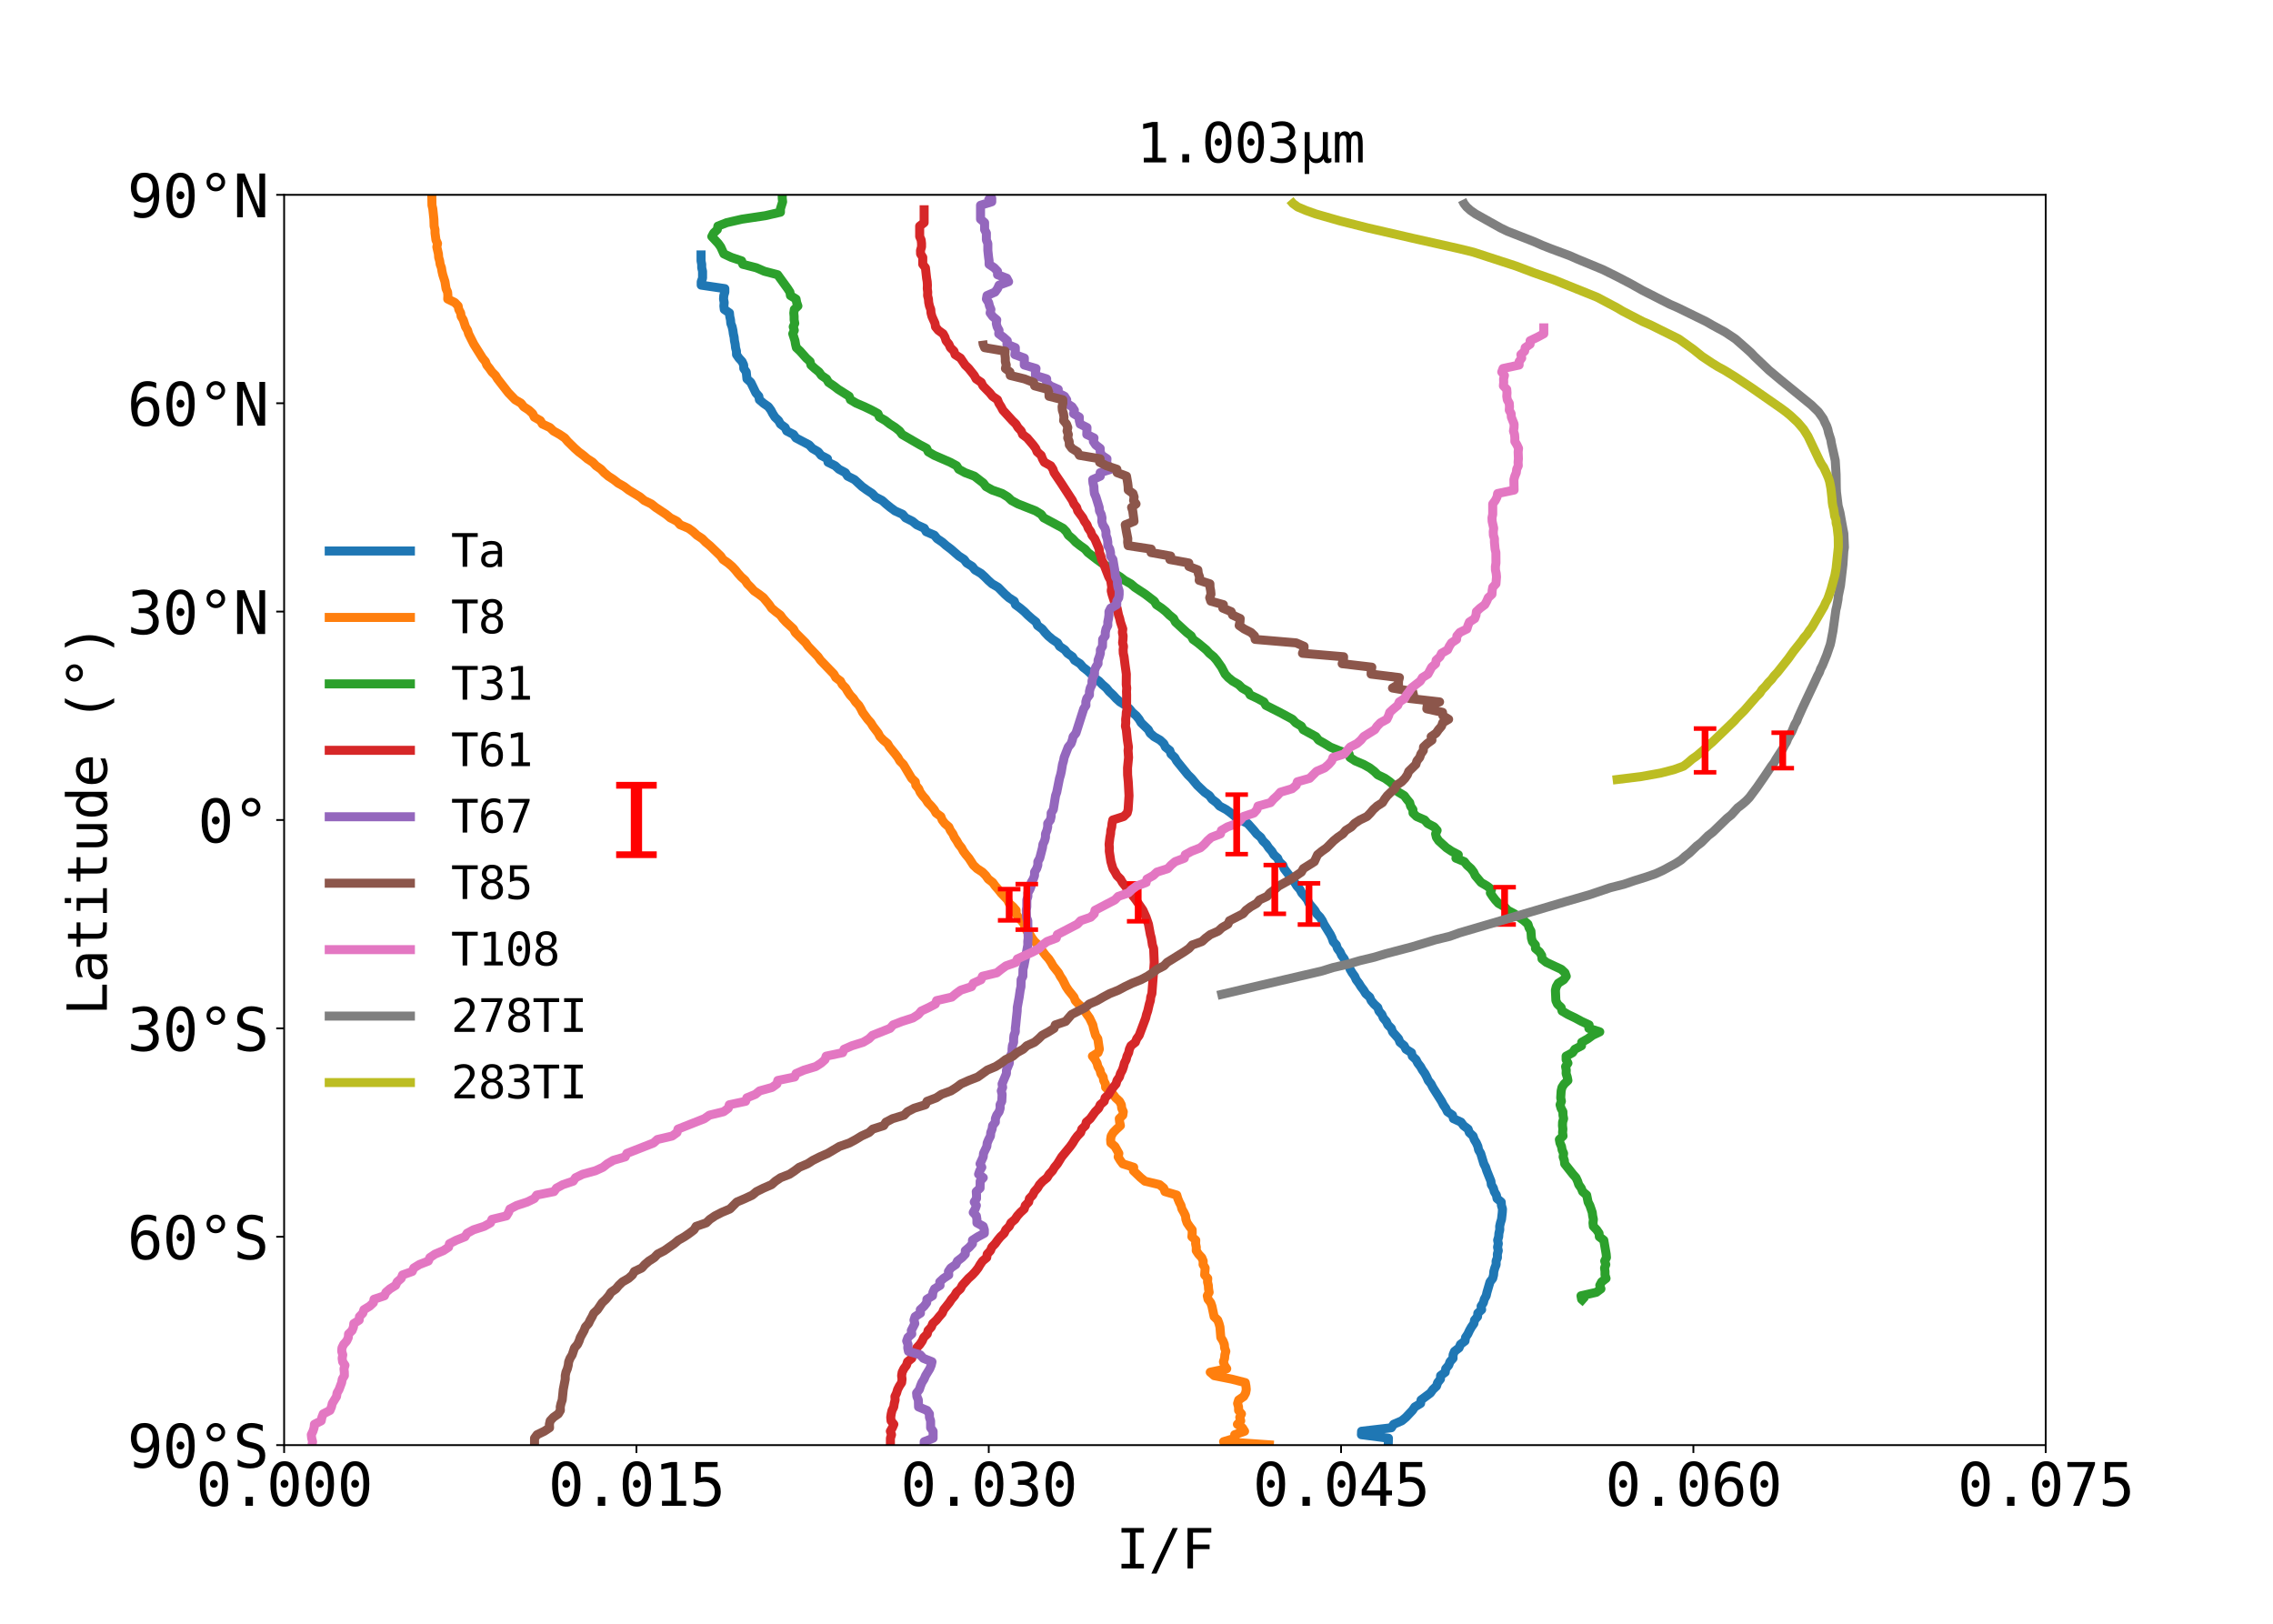 <?xml version="1.0" encoding="utf-8" standalone="no"?>
<!DOCTYPE svg PUBLIC "-//W3C//DTD SVG 1.1//EN"
  "http://www.w3.org/Graphics/SVG/1.1/DTD/svg11.dtd">
<svg xmlns:xlink="http://www.w3.org/1999/xlink" width="1008pt" height="720pt" viewBox="0 0 1008 720" xmlns="http://www.w3.org/2000/svg" version="1.1">
 <defs>
  <style type="text/css">*{stroke-linejoin: round; stroke-linecap: butt}</style>
 </defs>
 <g id="figure_1">
  <g id="patch_1">
   <path d="M 0 720 
L 1008 720 
L 1008 0 
L 0 0 
z
" style="fill: #ffffff"/>
  </g>
  <g id="axes_1">
   <g id="patch_2">
    <path d="M 126 640.8 
L 907.2 640.8 
L 907.2 86.4 
L 126 86.4 
z
" style="fill: #ffffff"/>
   </g>
   <g id="matplotlib.axis_1">
    <g id="xtick_1">
     <g id="line2d_1">
      <defs>
       <path id="mdbf087ed9e" d="M 0 0 
L 0 3.5 
" style="stroke: #000000; stroke-width: 0.8"/>
      </defs>
      <g>
       <use xlink:href="#mdbf087ed9e" x="126" y="640.8" style="stroke: #000000; stroke-width: 0.8"/>
      </g>
     </g>
     <g id="text_1">
      <!-- 0.000 -->
      <g transform="translate(86.868 667.694) scale(0.26 -0.26)">
       <defs>
        <path id="DejaVuSansMono-30" d="M 1509 2344 
Q 1509 2516 1629 2641 
Q 1750 2766 1919 2766 
Q 2094 2766 2219 2641 
Q 2344 2516 2344 2344 
Q 2344 2169 2220 2047 
Q 2097 1925 1919 1925 
Q 1744 1925 1626 2044 
Q 1509 2163 1509 2344 
z
M 1925 4250 
Q 1484 4250 1267 3775 
Q 1050 3300 1050 2328 
Q 1050 1359 1267 884 
Q 1484 409 1925 409 
Q 2369 409 2586 884 
Q 2803 1359 2803 2328 
Q 2803 3300 2586 3775 
Q 2369 4250 1925 4250 
z
M 1925 4750 
Q 2672 4750 3055 4137 
Q 3438 3525 3438 2328 
Q 3438 1134 3055 521 
Q 2672 -91 1925 -91 
Q 1178 -91 797 521 
Q 416 1134 416 2328 
Q 416 3525 797 4137 
Q 1178 4750 1925 4750 
z
" transform="scale(0.016)"/>
        <path id="DejaVuSansMono-2e" d="M 1528 953 
L 2316 953 
L 2316 0 
L 1528 0 
L 1528 953 
z
" transform="scale(0.016)"/>
       </defs>
       <use xlink:href="#DejaVuSansMono-30"/>
       <use xlink:href="#DejaVuSansMono-2e" x="60.205"/>
       <use xlink:href="#DejaVuSansMono-30" x="120.41"/>
       <use xlink:href="#DejaVuSansMono-30" x="180.615"/>
       <use xlink:href="#DejaVuSansMono-30" x="240.82"/>
      </g>
     </g>
    </g>
    <g id="xtick_2">
     <g id="line2d_2">
      <g>
       <use xlink:href="#mdbf087ed9e" x="282.24" y="640.8" style="stroke: #000000; stroke-width: 0.8"/>
      </g>
     </g>
     <g id="text_2">
      <!-- 0.015 -->
      <g transform="translate(243.108 667.694) scale(0.26 -0.26)">
       <defs>
        <path id="DejaVuSansMono-31" d="M 844 531 
L 1825 531 
L 1825 4097 
L 769 3859 
L 769 4434 
L 1819 4666 
L 2450 4666 
L 2450 531 
L 3419 531 
L 3419 0 
L 844 0 
L 844 531 
z
" transform="scale(0.016)"/>
        <path id="DejaVuSansMono-35" d="M 647 4666 
L 3009 4666 
L 3009 4134 
L 1222 4134 
L 1222 2988 
Q 1356 3038 1492 3061 
Q 1628 3084 1766 3084 
Q 2491 3084 2916 2656 
Q 3341 2228 3341 1497 
Q 3341 759 2895 334 
Q 2450 -91 1678 -91 
Q 1306 -91 998 -41 
Q 691 9 447 109 
L 447 750 
Q 734 594 1025 517 
Q 1316 441 1619 441 
Q 2141 441 2423 716 
Q 2706 991 2706 1497 
Q 2706 1997 2414 2275 
Q 2122 2553 1600 2553 
Q 1347 2553 1106 2495 
Q 866 2438 647 2322 
L 647 4666 
z
" transform="scale(0.016)"/>
       </defs>
       <use xlink:href="#DejaVuSansMono-30"/>
       <use xlink:href="#DejaVuSansMono-2e" x="60.205"/>
       <use xlink:href="#DejaVuSansMono-30" x="120.41"/>
       <use xlink:href="#DejaVuSansMono-31" x="180.615"/>
       <use xlink:href="#DejaVuSansMono-35" x="240.82"/>
      </g>
     </g>
    </g>
    <g id="xtick_3">
     <g id="line2d_3">
      <g>
       <use xlink:href="#mdbf087ed9e" x="438.48" y="640.8" style="stroke: #000000; stroke-width: 0.8"/>
      </g>
     </g>
     <g id="text_3">
      <!-- 0.030 -->
      <g transform="translate(399.348 667.694) scale(0.26 -0.26)">
       <defs>
        <path id="DejaVuSansMono-33" d="M 2425 2497 
Q 2884 2375 3128 2064 
Q 3372 1753 3372 1288 
Q 3372 644 2939 276 
Q 2506 -91 1741 -91 
Q 1419 -91 1084 -31 
Q 750 28 428 141 
L 428 769 
Q 747 603 1056 522 
Q 1366 441 1672 441 
Q 2191 441 2469 675 
Q 2747 909 2747 1350 
Q 2747 1756 2469 1995 
Q 2191 2234 1716 2234 
L 1234 2234 
L 1234 2753 
L 1716 2753 
Q 2150 2753 2394 2943 
Q 2638 3134 2638 3475 
Q 2638 3834 2411 4026 
Q 2184 4219 1766 4219 
Q 1488 4219 1191 4156 
Q 894 4094 569 3969 
L 569 4550 
Q 947 4650 1242 4700 
Q 1538 4750 1766 4750 
Q 2447 4750 2855 4408 
Q 3263 4066 3263 3500 
Q 3263 3116 3048 2859 
Q 2834 2603 2425 2497 
z
" transform="scale(0.016)"/>
       </defs>
       <use xlink:href="#DejaVuSansMono-30"/>
       <use xlink:href="#DejaVuSansMono-2e" x="60.205"/>
       <use xlink:href="#DejaVuSansMono-30" x="120.41"/>
       <use xlink:href="#DejaVuSansMono-33" x="180.615"/>
       <use xlink:href="#DejaVuSansMono-30" x="240.82"/>
      </g>
     </g>
    </g>
    <g id="xtick_4">
     <g id="line2d_4">
      <g>
       <use xlink:href="#mdbf087ed9e" x="594.72" y="640.8" style="stroke: #000000; stroke-width: 0.8"/>
      </g>
     </g>
     <g id="text_4">
      <!-- 0.045 -->
      <g transform="translate(555.588 667.694) scale(0.26 -0.26)">
       <defs>
        <path id="DejaVuSansMono-34" d="M 2297 4091 
L 825 1625 
L 2297 1625 
L 2297 4091 
z
M 2194 4666 
L 2925 4666 
L 2925 1625 
L 3547 1625 
L 3547 1113 
L 2925 1113 
L 2925 0 
L 2297 0 
L 2297 1113 
L 319 1113 
L 319 1709 
L 2194 4666 
z
" transform="scale(0.016)"/>
       </defs>
       <use xlink:href="#DejaVuSansMono-30"/>
       <use xlink:href="#DejaVuSansMono-2e" x="60.205"/>
       <use xlink:href="#DejaVuSansMono-30" x="120.41"/>
       <use xlink:href="#DejaVuSansMono-34" x="180.615"/>
       <use xlink:href="#DejaVuSansMono-35" x="240.82"/>
      </g>
     </g>
    </g>
    <g id="xtick_5">
     <g id="line2d_5">
      <g>
       <use xlink:href="#mdbf087ed9e" x="750.96" y="640.8" style="stroke: #000000; stroke-width: 0.8"/>
      </g>
     </g>
     <g id="text_5">
      <!-- 0.060 -->
      <g transform="translate(711.828 667.694) scale(0.26 -0.26)">
       <defs>
        <path id="DejaVuSansMono-36" d="M 3097 4563 
L 3097 3981 
Q 2900 4097 2678 4158 
Q 2456 4219 2216 4219 
Q 1616 4219 1306 3767 
Q 997 3316 997 2438 
Q 1147 2750 1412 2917 
Q 1678 3084 2022 3084 
Q 2697 3084 3067 2670 
Q 3438 2256 3438 1497 
Q 3438 741 3056 325 
Q 2675 -91 1984 -91 
Q 1172 -91 794 492 
Q 416 1075 416 2328 
Q 416 3509 870 4129 
Q 1325 4750 2188 4750 
Q 2419 4750 2650 4701 
Q 2881 4653 3097 4563 
z
M 1972 2591 
Q 1569 2591 1337 2300 
Q 1106 2009 1106 1497 
Q 1106 984 1337 693 
Q 1569 403 1972 403 
Q 2391 403 2603 679 
Q 2816 956 2816 1497 
Q 2816 2041 2603 2316 
Q 2391 2591 1972 2591 
z
" transform="scale(0.016)"/>
       </defs>
       <use xlink:href="#DejaVuSansMono-30"/>
       <use xlink:href="#DejaVuSansMono-2e" x="60.205"/>
       <use xlink:href="#DejaVuSansMono-30" x="120.41"/>
       <use xlink:href="#DejaVuSansMono-36" x="180.615"/>
       <use xlink:href="#DejaVuSansMono-30" x="240.82"/>
      </g>
     </g>
    </g>
    <g id="xtick_6">
     <g id="line2d_6">
      <g>
       <use xlink:href="#mdbf087ed9e" x="907.2" y="640.8" style="stroke: #000000; stroke-width: 0.8"/>
      </g>
     </g>
     <g id="text_6">
      <!-- 0.075 -->
      <g transform="translate(868.068 667.694) scale(0.26 -0.26)">
       <defs>
        <path id="DejaVuSansMono-37" d="M 434 4666 
L 3372 4666 
L 3372 4397 
L 1703 0 
L 1044 0 
L 2669 4134 
L 434 4134 
L 434 4666 
z
" transform="scale(0.016)"/>
       </defs>
       <use xlink:href="#DejaVuSansMono-30"/>
       <use xlink:href="#DejaVuSansMono-2e" x="60.205"/>
       <use xlink:href="#DejaVuSansMono-30" x="120.41"/>
       <use xlink:href="#DejaVuSansMono-37" x="180.615"/>
       <use xlink:href="#DejaVuSansMono-35" x="240.82"/>
      </g>
     </g>
    </g>
    <g id="text_7">
     <!-- I/F -->
     <g transform="translate(494.927 695.465) scale(0.24 -0.24)">
      <defs>
       <path id="DejaVuSansMono-49" d="M 628 4666 
L 3219 4666 
L 3219 4134 
L 2241 4134 
L 2241 531 
L 3219 531 
L 3219 0 
L 628 0 
L 628 531 
L 1606 531 
L 1606 4134 
L 628 4134 
L 628 4666 
z
" transform="scale(0.016)"/>
       <path id="DejaVuSansMono-2f" d="M 2778 4666 
L 3372 4666 
L 916 -594 
L 319 -594 
L 2778 4666 
z
" transform="scale(0.016)"/>
       <path id="DejaVuSansMono-46" d="M 728 4666 
L 3475 4666 
L 3475 4134 
L 1363 4134 
L 1363 2759 
L 3278 2759 
L 3278 2228 
L 1363 2228 
L 1363 0 
L 728 0 
L 728 4666 
z
" transform="scale(0.016)"/>
      </defs>
      <use xlink:href="#DejaVuSansMono-49"/>
      <use xlink:href="#DejaVuSansMono-2f" x="60.205"/>
      <use xlink:href="#DejaVuSansMono-46" x="120.41"/>
     </g>
    </g>
   </g>
   <g id="matplotlib.axis_2">
    <g id="ytick_1">
     <g id="line2d_7">
      <defs>
       <path id="maf700ba21f" d="M 0 0 
L -3.5 0 
" style="stroke: #000000; stroke-width: 0.8"/>
      </defs>
      <g>
       <use xlink:href="#maf700ba21f" x="126" y="640.8" style="stroke: #000000; stroke-width: 0.8"/>
      </g>
     </g>
     <g id="text_8">
      <!-- 90°S -->
      <g transform="translate(56.389 650.747) scale(0.26 -0.26)">
       <defs>
        <path id="DejaVuSansMono-39" d="M 1863 2069 
Q 2266 2069 2495 2359 
Q 2725 2650 2725 3163 
Q 2725 3675 2495 3965 
Q 2266 4256 1863 4256 
Q 1444 4256 1231 3979 
Q 1019 3703 1019 3163 
Q 1019 2619 1230 2344 
Q 1441 2069 1863 2069 
z
M 738 97 
L 738 678 
Q 934 563 1156 502 
Q 1378 441 1619 441 
Q 2219 441 2526 892 
Q 2834 1344 2834 2222 
Q 2688 1909 2422 1742 
Q 2156 1575 1813 1575 
Q 1138 1575 767 1990 
Q 397 2406 397 3169 
Q 397 3922 776 4336 
Q 1156 4750 1850 4750 
Q 2663 4750 3041 4165 
Q 3419 3581 3419 2328 
Q 3419 1150 2964 529 
Q 2509 -91 1644 -91 
Q 1416 -91 1184 -42 
Q 953 6 738 97 
z
" transform="scale(0.016)"/>
        <path id="DejaVuSansMono-b0" d="M 1925 4750 
Q 2128 4750 2311 4673 
Q 2494 4597 2631 4453 
Q 2772 4313 2845 4134 
Q 2919 3956 2919 3750 
Q 2919 3338 2628 3052 
Q 2338 2766 1919 2766 
Q 1497 2766 1215 3047 
Q 934 3328 934 3750 
Q 934 4169 1221 4459 
Q 1509 4750 1925 4750 
z
M 1925 4347 
Q 1678 4347 1504 4173 
Q 1331 4000 1331 3750 
Q 1331 3500 1501 3331 
Q 1672 3163 1919 3163 
Q 2169 3163 2345 3334 
Q 2522 3506 2522 3750 
Q 2522 3997 2347 4172 
Q 2172 4347 1925 4347 
z
" transform="scale(0.016)"/>
        <path id="DejaVuSansMono-53" d="M 3163 4506 
L 3163 3866 
Q 2875 4050 2586 4144 
Q 2297 4238 2003 4238 
Q 1556 4238 1297 4030 
Q 1038 3822 1038 3469 
Q 1038 3159 1208 2996 
Q 1378 2834 1844 2725 
L 2175 2650 
Q 2831 2497 3131 2169 
Q 3431 1841 3431 1275 
Q 3431 609 3018 259 
Q 2606 -91 1819 -91 
Q 1491 -91 1159 -20 
Q 828 50 494 191 
L 494 863 
Q 853 634 1173 528 
Q 1494 422 1819 422 
Q 2297 422 2562 636 
Q 2828 850 2828 1234 
Q 2828 1584 2645 1768 
Q 2463 1953 2009 2053 
L 1672 2131 
Q 1022 2278 728 2575 
Q 434 2872 434 3372 
Q 434 3997 854 4373 
Q 1275 4750 1972 4750 
Q 2241 4750 2537 4689 
Q 2834 4628 3163 4506 
z
" transform="scale(0.016)"/>
       </defs>
       <use xlink:href="#DejaVuSansMono-39"/>
       <use xlink:href="#DejaVuSansMono-30" x="60.205"/>
       <use xlink:href="#DejaVuSansMono-b0" x="120.41"/>
       <use xlink:href="#DejaVuSansMono-53" x="180.615"/>
      </g>
     </g>
    </g>
    <g id="ytick_2">
     <g id="line2d_8">
      <g>
       <use xlink:href="#maf700ba21f" x="126" y="548.4" style="stroke: #000000; stroke-width: 0.8"/>
      </g>
     </g>
     <g id="text_9">
      <!-- 60°S -->
      <g transform="translate(56.389 558.347) scale(0.26 -0.26)">
       <use xlink:href="#DejaVuSansMono-36"/>
       <use xlink:href="#DejaVuSansMono-30" x="60.205"/>
       <use xlink:href="#DejaVuSansMono-b0" x="120.41"/>
       <use xlink:href="#DejaVuSansMono-53" x="180.615"/>
      </g>
     </g>
    </g>
    <g id="ytick_3">
     <g id="line2d_9">
      <g>
       <use xlink:href="#maf700ba21f" x="126" y="456" style="stroke: #000000; stroke-width: 0.8"/>
      </g>
     </g>
     <g id="text_10">
      <!-- 30°S -->
      <g transform="translate(56.389 465.947) scale(0.26 -0.26)">
       <use xlink:href="#DejaVuSansMono-33"/>
       <use xlink:href="#DejaVuSansMono-30" x="60.205"/>
       <use xlink:href="#DejaVuSansMono-b0" x="120.41"/>
       <use xlink:href="#DejaVuSansMono-53" x="180.615"/>
      </g>
     </g>
    </g>
    <g id="ytick_4">
     <g id="line2d_10">
      <g>
       <use xlink:href="#maf700ba21f" x="126" y="363.6" style="stroke: #000000; stroke-width: 0.8"/>
      </g>
     </g>
     <g id="text_11">
      <!-- 0° -->
      <g transform="translate(87.694 373.547) scale(0.26 -0.26)">
       <use xlink:href="#DejaVuSansMono-30"/>
       <use xlink:href="#DejaVuSansMono-b0" x="60.205"/>
      </g>
     </g>
    </g>
    <g id="ytick_5">
     <g id="line2d_11">
      <g>
       <use xlink:href="#maf700ba21f" x="126" y="271.2" style="stroke: #000000; stroke-width: 0.8"/>
      </g>
     </g>
     <g id="text_12">
      <!-- 30°N -->
      <g transform="translate(56.389 281.147) scale(0.26 -0.26)">
       <defs>
        <path id="DejaVuSansMono-4e" d="M 434 4666 
L 1234 4666 
L 2809 825 
L 2809 4666 
L 3419 4666 
L 3419 0 
L 2619 0 
L 1044 3841 
L 1044 0 
L 434 0 
L 434 4666 
z
" transform="scale(0.016)"/>
       </defs>
       <use xlink:href="#DejaVuSansMono-33"/>
       <use xlink:href="#DejaVuSansMono-30" x="60.205"/>
       <use xlink:href="#DejaVuSansMono-b0" x="120.41"/>
       <use xlink:href="#DejaVuSansMono-4e" x="180.615"/>
      </g>
     </g>
    </g>
    <g id="ytick_6">
     <g id="line2d_12">
      <g>
       <use xlink:href="#maf700ba21f" x="126" y="178.8" style="stroke: #000000; stroke-width: 0.8"/>
      </g>
     </g>
     <g id="text_13">
      <!-- 60°N -->
      <g transform="translate(56.389 188.747) scale(0.26 -0.26)">
       <use xlink:href="#DejaVuSansMono-36"/>
       <use xlink:href="#DejaVuSansMono-30" x="60.205"/>
       <use xlink:href="#DejaVuSansMono-b0" x="120.41"/>
       <use xlink:href="#DejaVuSansMono-4e" x="180.615"/>
      </g>
     </g>
    </g>
    <g id="ytick_7">
     <g id="line2d_13">
      <g>
       <use xlink:href="#maf700ba21f" x="126" y="86.4" style="stroke: #000000; stroke-width: 0.8"/>
      </g>
     </g>
     <g id="text_14">
      <!-- 90°N -->
      <g transform="translate(56.389 96.347) scale(0.26 -0.26)">
       <use xlink:href="#DejaVuSansMono-39"/>
       <use xlink:href="#DejaVuSansMono-30" x="60.205"/>
       <use xlink:href="#DejaVuSansMono-b0" x="120.41"/>
       <use xlink:href="#DejaVuSansMono-4e" x="180.615"/>
      </g>
     </g>
    </g>
    <g id="text_15">
     <!-- Latitude (°) -->
     <g transform="translate(47.398 450.293) rotate(-90) scale(0.24 -0.24)">
      <defs>
       <path id="DejaVuSansMono-4c" d="M 672 4666 
L 1306 4666 
L 1306 531 
L 3559 531 
L 3559 0 
L 672 0 
L 672 4666 
z
" transform="scale(0.016)"/>
       <path id="DejaVuSansMono-61" d="M 2194 1759 
L 2003 1759 
Q 1500 1759 1245 1582 
Q 991 1406 991 1056 
Q 991 741 1181 566 
Q 1372 391 1709 391 
Q 2184 391 2456 720 
Q 2728 1050 2731 1631 
L 2731 1759 
L 2194 1759 
z
M 3309 1997 
L 3309 0 
L 2731 0 
L 2731 519 
Q 2547 206 2267 57 
Q 1988 -91 1588 -91 
Q 1053 -91 734 211 
Q 416 513 416 1019 
Q 416 1603 808 1906 
Q 1200 2209 1959 2209 
L 2731 2209 
L 2731 2300 
Q 2728 2719 2518 2908 
Q 2309 3097 1850 3097 
Q 1556 3097 1256 3012 
Q 956 2928 672 2766 
L 672 3341 
Q 991 3463 1283 3523 
Q 1575 3584 1850 3584 
Q 2284 3584 2592 3456 
Q 2900 3328 3091 3072 
Q 3209 2916 3259 2686 
Q 3309 2456 3309 1997 
z
" transform="scale(0.016)"/>
       <path id="DejaVuSansMono-74" d="M 1919 4494 
L 1919 3500 
L 3225 3500 
L 3225 3053 
L 1919 3053 
L 1919 1153 
Q 1919 766 2066 612 
Q 2213 459 2578 459 
L 3225 459 
L 3225 0 
L 2522 0 
Q 1875 0 1609 259 
Q 1344 519 1344 1153 
L 1344 3053 
L 409 3053 
L 409 3500 
L 1344 3500 
L 1344 4494 
L 1919 4494 
z
" transform="scale(0.016)"/>
       <path id="DejaVuSansMono-69" d="M 800 3500 
L 2272 3500 
L 2272 447 
L 3413 447 
L 3413 0 
L 556 0 
L 556 447 
L 1697 447 
L 1697 3053 
L 800 3053 
L 800 3500 
z
M 1697 4863 
L 2272 4863 
L 2272 4134 
L 1697 4134 
L 1697 4863 
z
" transform="scale(0.016)"/>
       <path id="DejaVuSansMono-75" d="M 609 1325 
L 609 3494 
L 1184 3494 
L 1184 1325 
Q 1184 853 1351 631 
Q 1519 409 1869 409 
Q 2275 409 2490 695 
Q 2706 981 2706 1516 
L 2706 3494 
L 3284 3494 
L 3284 0 
L 2706 0 
L 2706 525 
Q 2553 222 2289 65 
Q 2025 -91 1672 -91 
Q 1134 -91 871 261 
Q 609 613 609 1325 
z
" transform="scale(0.016)"/>
       <path id="DejaVuSansMono-64" d="M 2681 3053 
L 2681 4863 
L 3256 4863 
L 3256 0 
L 2681 0 
L 2681 441 
Q 2538 181 2298 45 
Q 2059 -91 1747 -91 
Q 1113 -91 748 401 
Q 384 894 384 1759 
Q 384 2613 750 3098 
Q 1116 3584 1747 3584 
Q 2063 3584 2303 3448 
Q 2544 3313 2681 3053 
z
M 991 1747 
Q 991 1078 1203 737 
Q 1416 397 1831 397 
Q 2247 397 2464 740 
Q 2681 1084 2681 1747 
Q 2681 2413 2464 2755 
Q 2247 3097 1831 3097 
Q 1416 3097 1203 2756 
Q 991 2416 991 1747 
z
" transform="scale(0.016)"/>
       <path id="DejaVuSansMono-65" d="M 3475 1894 
L 3475 1613 
L 984 1613 
L 984 1594 
Q 984 1022 1282 709 
Q 1581 397 2125 397 
Q 2400 397 2700 484 
Q 3000 572 3341 750 
L 3341 178 
Q 3013 44 2708 -23 
Q 2403 -91 2119 -91 
Q 1303 -91 843 398 
Q 384 888 384 1747 
Q 384 2584 834 3084 
Q 1284 3584 2034 3584 
Q 2703 3584 3089 3131 
Q 3475 2678 3475 1894 
z
M 2900 2063 
Q 2888 2569 2661 2833 
Q 2434 3097 2009 3097 
Q 1594 3097 1325 2822 
Q 1056 2547 1006 2059 
L 2900 2063 
z
" transform="scale(0.016)"/>
       <path id="DejaVuSansMono-20" transform="scale(0.016)"/>
       <path id="DejaVuSansMono-28" d="M 2766 4856 
Q 2350 4144 2145 3436 
Q 1941 2728 1941 2009 
Q 1941 1294 2145 584 
Q 2350 -125 2766 -844 
L 2266 -844 
Q 1794 -100 1562 604 
Q 1331 1309 1331 2009 
Q 1331 2706 1562 3412 
Q 1794 4119 2266 4856 
L 2766 4856 
z
" transform="scale(0.016)"/>
       <path id="DejaVuSansMono-29" d="M 1088 4856 
L 1588 4856 
Q 2059 4119 2290 3412 
Q 2522 2706 2522 2009 
Q 2522 1306 2290 600 
Q 2059 -106 1588 -844 
L 1088 -844 
Q 1503 -119 1708 590 
Q 1913 1300 1913 2009 
Q 1913 2722 1708 3431 
Q 1503 4141 1088 4856 
z
" transform="scale(0.016)"/>
      </defs>
      <use xlink:href="#DejaVuSansMono-4c"/>
      <use xlink:href="#DejaVuSansMono-61" x="60.205"/>
      <use xlink:href="#DejaVuSansMono-74" x="120.41"/>
      <use xlink:href="#DejaVuSansMono-69" x="180.615"/>
      <use xlink:href="#DejaVuSansMono-74" x="240.82"/>
      <use xlink:href="#DejaVuSansMono-75" x="301.025"/>
      <use xlink:href="#DejaVuSansMono-64" x="361.23"/>
      <use xlink:href="#DejaVuSansMono-65" x="421.436"/>
      <use xlink:href="#DejaVuSansMono-20" x="481.641"/>
      <use xlink:href="#DejaVuSansMono-28" x="541.846"/>
      <use xlink:href="#DejaVuSansMono-b0" x="602.051"/>
      <use xlink:href="#DejaVuSansMono-29" x="662.256"/>
     </g>
    </g>
   </g>
   <g id="line2d_14">
    <path d="M 310.889 111.04 
L 310.889 115.66 
L 311.187 117.2 
L 311.187 118.74 
L 311.559 120.28 
L 311.559 123.36 
L 310.964 124.9 
L 310.964 126.44 
L 321.442 127.98 
L 321.442 129.52 
L 320.977 131.06 
L 320.865 132.6 
L 321.163 134.14 
L 321.014 135.68 
L 321.2 137.22 
L 323.48 138.76 
L 323.62 140.3 
L 323.964 141.84 
L 324.085 143.38 
L 324.671 144.92 
L 325.007 146.46 
L 325.211 148 
L 325.556 149.54 
L 325.704 151.08 
L 326.03 152.62 
L 326.188 154.16 
L 326.588 155.7 
L 326.626 157.24 
L 327.687 158.78 
L 329.092 160.32 
L 329.799 161.86 
L 329.846 163.4 
L 330.934 164.94 
L 331.26 168.02 
L 332.954 169.56 
L 335.187 174.18 
L 336.518 175.72 
L 336.76 177.26 
L 338.547 178.8 
L 340.743 180.34 
L 341.869 181.88 
L 342.678 183.42 
L 343.665 184.96 
L 345.265 186.5 
L 346.103 188.04 
L 348.187 189.58 
L 348.895 191.12 
L 351.901 192.66 
L 352.98 194.2 
L 358.833 197.28 
L 360.248 198.82 
L 362.872 200.36 
L 364.091 201.9 
L 366.976 203.44 
L 367.199 204.98 
L 370.336 206.52 
L 372.038 208.06 
L 374.905 209.6 
L 375.891 211.14 
L 378.943 212.68 
L 382.284 215.76 
L 384.406 217.3 
L 386.76 218.84 
L 388.24 220.38 
L 391.199 221.92 
L 392.912 223.46 
L 394.801 225 
L 396.895 226.54 
L 400.291 228.08 
L 401.585 229.62 
L 404.665 231.16 
L 406.535 232.7 
L 409.886 234.24 
L 410.742 235.78 
L 414.352 237.32 
L 415.599 238.86 
L 417.879 240.4 
L 419.629 241.94 
L 421.685 243.48 
L 425.222 246.56 
L 427.585 248.1 
L 428.674 249.64 
L 431.14 251.18 
L 432.369 252.72 
L 435.011 254.26 
L 436.724 255.8 
L 438.241 257.34 
L 439.962 258.88 
L 442.614 260.42 
L 445.667 263.5 
L 447.398 265.04 
L 449.789 266.58 
L 450.329 268.12 
L 452.413 269.66 
L 454.256 271.2 
L 455.782 272.74 
L 457.532 274.28 
L 459.458 275.82 
L 460.109 277.36 
L 462.185 278.9 
L 463.413 280.44 
L 464.865 281.98 
L 466.698 283.52 
L 468.997 285.06 
L 469.899 286.6 
L 472.188 288.14 
L 473.408 289.68 
L 475.594 291.22 
L 476.534 292.76 
L 478.963 294.3 
L 480.275 295.84 
L 482.248 297.38 
L 483.914 298.92 
L 485.114 300.46 
L 487.357 302 
L 488.855 303.54 
L 490.633 305.08 
L 491.88 306.62 
L 493.555 308.16 
L 494.96 309.7 
L 496.663 311.24 
L 499.166 312.78 
L 500.897 314.32 
L 502.153 315.86 
L 503.912 317.4 
L 505.15 318.94 
L 506.043 320.48 
L 509.245 323.56 
L 510.036 325.1 
L 511.776 326.64 
L 514.456 328.18 
L 516.112 329.72 
L 516.847 331.26 
L 518.783 332.8 
L 519.295 334.34 
L 520.961 335.88 
L 521.826 337.42 
L 526.823 343.58 
L 528.405 345.12 
L 530.946 348.2 
L 534.184 351.28 
L 536.353 352.82 
L 537.432 354.36 
L 539.479 355.9 
L 540.857 357.44 
L 543.751 358.98 
L 545.863 360.52 
L 547.706 362.06 
L 550.181 363.6 
L 553.299 365.14 
L 556.072 368.22 
L 557.282 369.76 
L 559.115 371.3 
L 560.045 372.84 
L 561.618 374.38 
L 562.623 375.92 
L 564 377.46 
L 564.903 379 
L 566.606 380.54 
L 567.258 382.08 
L 568.914 383.62 
L 569.444 385.16 
L 574.172 391.32 
L 575.121 392.86 
L 576.48 394.4 
L 577.271 395.94 
L 578.629 397.48 
L 579.83 399.02 
L 580.49 400.56 
L 583.05 403.64 
L 583.924 405.18 
L 585.404 406.72 
L 586.409 408.26 
L 587.126 409.8 
L 589.992 414.42 
L 590.727 415.96 
L 591.239 417.5 
L 592.625 419.04 
L 593.119 420.58 
L 594.291 422.12 
L 594.989 423.66 
L 596.124 425.2 
L 596.72 426.74 
L 598.218 428.28 
L 598.73 429.82 
L 599.633 431.36 
L 600.749 432.9 
L 601.438 434.44 
L 602.611 435.98 
L 603.56 437.52 
L 604.742 439.06 
L 605.672 440.6 
L 607.412 442.14 
L 608.064 443.68 
L 609.339 445.22 
L 611.004 446.76 
L 611.498 448.3 
L 612.828 449.84 
L 613.443 451.38 
L 614.773 452.92 
L 615.481 454.46 
L 617.025 456 
L 617.537 457.54 
L 620.236 460.62 
L 620.813 462.16 
L 622.711 463.7 
L 623.493 465.24 
L 625.95 466.78 
L 626.294 468.32 
L 627.96 469.86 
L 628.732 471.4 
L 629.933 472.94 
L 630.798 474.48 
L 631.896 476.02 
L 632.715 477.56 
L 633.385 479.1 
L 634.632 480.64 
L 635.395 482.18 
L 639.294 488.34 
L 640.076 489.88 
L 641.146 491.42 
L 641.9 492.96 
L 644.143 494.5 
L 644.552 496.04 
L 647.921 497.58 
L 649.038 499.12 
L 651.057 500.66 
L 651.597 502.2 
L 653.263 503.74 
L 653.784 505.28 
L 654.724 506.82 
L 655.403 508.36 
L 655.719 509.9 
L 656.641 511.44 
L 658.036 516.06 
L 658.837 517.6 
L 659.33 519.14 
L 661.182 523.76 
L 661.349 525.3 
L 662.261 526.84 
L 662.671 528.38 
L 663.601 529.92 
L 663.89 531.46 
L 665.742 533 
L 665.835 534.54 
L 666.309 536.08 
L 666.216 537.62 
L 665.872 540.7 
L 665.397 542.24 
L 665.053 543.78 
L 665.109 545.32 
L 664.718 546.86 
L 664.616 548.4 
L 664.15 549.94 
L 664.467 551.48 
L 664.113 553.02 
L 664.448 554.56 
L 664.02 556.1 
L 664.067 557.64 
L 663.462 559.18 
L 663.499 560.72 
L 662.894 562.26 
L 662.466 563.8 
L 662.345 565.34 
L 661.954 566.88 
L 660.772 568.42 
L 659.423 573.04 
L 659.069 574.58 
L 658.223 576.12 
L 657.822 577.66 
L 656.817 579.2 
L 657.059 580.74 
L 655.366 582.28 
L 655.245 583.82 
L 653.914 585.36 
L 653.616 586.9 
L 652.527 588.44 
L 651.662 589.98 
L 650.945 591.52 
L 649.912 593.06 
L 649.698 594.6 
L 647.66 596.14 
L 647.037 597.68 
L 645.027 599.22 
L 644.385 600.76 
L 644.375 602.3 
L 643.007 603.84 
L 642.458 605.38 
L 641.128 606.92 
L 640.923 608.46 
L 638.848 610 
L 638.792 611.54 
L 637.536 613.08 
L 637.052 614.62 
L 635.414 616.16 
L 634.325 617.7 
L 630.184 620.78 
L 629.988 622.32 
L 627.42 623.86 
L 626.369 625.4 
L 623.474 628.48 
L 621.613 630.02 
L 618.021 631.56 
L 617.016 633.1 
L 603.811 634.64 
L 603.746 636.18 
L 615.732 637.72 
L 615.639 640.8 
L 615.639 640.8 
" clip-path="url(#p87ca3720be)" style="fill: none; stroke: #1f77b4; stroke-width: 4"/>
   </g>
   <g id="LineCollection_1">
    <path d="M 580.49 409.956 
L 580.49 391.677 
" clip-path="url(#p87ca3720be)" style="fill: none; stroke: #ff0000; stroke-width: 3"/>
   </g>
   <g id="line2d_15">
    <defs>
     <path id="m2cc0a665e8" d="M 5 0 
L -5 -0 
" style="stroke: #ff0000; stroke-width: 2"/>
    </defs>
    <g clip-path="url(#p87ca3720be)">
     <use xlink:href="#m2cc0a665e8" x="580.49" y="409.956" style="fill: #ff0000; stroke: #ff0000; stroke-width: 2"/>
    </g>
   </g>
   <g id="line2d_16">
    <g clip-path="url(#p87ca3720be)">
     <use xlink:href="#m2cc0a665e8" x="580.49" y="391.677" style="fill: #ff0000; stroke: #ff0000; stroke-width: 2"/>
    </g>
   </g>
   <g id="line2d_17">
    <path d="M 191.492 86.4 
L 191.564 91.02 
L 191.924 92.56 
L 192.419 97.18 
L 192.518 100.26 
L 192.905 101.8 
L 192.923 103.34 
L 193.328 106.42 
L 194.04 107.96 
L 193.716 109.5 
L 194.427 112.58 
L 194.535 114.12 
L 194.976 115.66 
L 195.201 117.2 
L 195.768 118.74 
L 196.002 120.28 
L 196.354 121.82 
L 197.326 124.9 
L 197.812 127.98 
L 198.496 129.52 
L 198.622 131.06 
L 198.55 132.6 
L 201.693 134.14 
L 203.169 135.68 
L 203.457 137.22 
L 204.286 138.76 
L 204.502 140.3 
L 205.438 141.84 
L 206.438 144.92 
L 207.365 146.46 
L 207.806 148 
L 210.129 152.62 
L 213.991 158.78 
L 215.27 160.32 
L 215.864 161.86 
L 217.098 163.4 
L 218.16 164.94 
L 219.718 166.48 
L 220.663 168.02 
L 225.453 174.18 
L 228.442 177.26 
L 231.071 178.8 
L 232.233 180.34 
L 234.565 181.88 
L 236.23 183.42 
L 236.941 184.96 
L 239.634 186.5 
L 240.534 188.04 
L 243.865 189.58 
L 245.459 191.12 
L 248.196 192.66 
L 250.456 194.2 
L 251.752 195.74 
L 254.895 198.82 
L 256.623 200.36 
L 258.658 201.9 
L 260.477 203.44 
L 262.854 204.98 
L 264.321 206.52 
L 266.518 208.06 
L 267.941 209.6 
L 269.777 211.14 
L 272.136 212.68 
L 274.09 214.22 
L 276.8 215.76 
L 278.808 217.3 
L 283.859 220.38 
L 285.687 221.92 
L 288.838 223.46 
L 290.765 225 
L 295.392 228.08 
L 297.256 229.62 
L 300.245 231.16 
L 301.623 232.7 
L 305.314 234.24 
L 307.421 235.78 
L 309.069 237.32 
L 311.41 238.86 
L 312.922 240.4 
L 314.786 241.94 
L 319.585 246.56 
L 320.629 248.1 
L 322.853 249.64 
L 324.636 251.18 
L 326.085 252.72 
L 327.31 254.26 
L 328.696 255.8 
L 330.425 257.34 
L 331.416 258.88 
L 332.973 260.42 
L 334.351 261.96 
L 336.584 263.5 
L 338.573 265.04 
L 341.121 268.12 
L 342.157 269.66 
L 343.984 271.2 
L 346.028 272.74 
L 347.145 274.28 
L 348.567 275.82 
L 351.881 278.9 
L 352.655 280.44 
L 357.274 285.06 
L 358.372 286.6 
L 362.793 291.22 
L 363.864 292.76 
L 369.798 298.92 
L 370.653 300.46 
L 372.706 302 
L 373.516 303.54 
L 375.038 305.08 
L 375.929 306.62 
L 376.964 308.16 
L 378.423 309.7 
L 379.431 311.24 
L 380.881 312.78 
L 381.79 314.32 
L 382.538 315.86 
L 384.797 318.94 
L 386.175 320.48 
L 387.102 322.02 
L 389.452 325.1 
L 390.227 326.64 
L 391.721 328.18 
L 393.594 329.72 
L 394.485 331.26 
L 397.015 334.34 
L 398.186 335.88 
L 399.05 337.42 
L 400.608 338.96 
L 404.281 345.12 
L 405.92 346.66 
L 406.136 348.2 
L 407.414 349.74 
L 408.072 351.28 
L 409.179 352.82 
L 410.53 354.36 
L 411.484 355.9 
L 412.987 357.44 
L 414.266 358.98 
L 415.13 360.52 
L 417.237 362.06 
L 417.822 363.6 
L 419.002 365.14 
L 420.776 366.68 
L 421.46 368.22 
L 422.558 369.76 
L 423.251 371.3 
L 424.296 372.84 
L 425.16 374.38 
L 426.403 375.92 
L 427.24 377.46 
L 428.384 379 
L 429.68 380.54 
L 431.67 383.62 
L 433.29 385.16 
L 435.658 386.7 
L 437.171 388.24 
L 438.251 389.78 
L 440.25 391.32 
L 441.349 392.86 
L 442.708 394.4 
L 443.906 395.94 
L 446.832 399.02 
L 447.534 400.56 
L 449.272 402.1 
L 450.604 403.64 
L 450.595 405.18 
L 451.55 406.72 
L 452.999 408.26 
L 454.188 409.8 
L 454.566 411.34 
L 455.493 412.88 
L 456.736 414.42 
L 457.654 415.96 
L 458.815 417.5 
L 460.427 419.04 
L 462.552 422.12 
L 463.722 423.66 
L 465.1 425.2 
L 466.126 426.74 
L 466.982 428.28 
L 469.422 431.36 
L 470.214 432.9 
L 471.249 434.44 
L 472.789 437.52 
L 473.806 439.06 
L 476.273 442.14 
L 476.84 443.68 
L 478.272 445.22 
L 480.001 446.76 
L 482.054 449.84 
L 483.161 451.38 
L 484.629 454.46 
L 484.962 456 
L 485.844 459.08 
L 486.843 460.62 
L 487.537 465.24 
L 486.951 466.78 
L 484.457 468.32 
L 485.655 469.86 
L 486.501 471.4 
L 486.888 472.94 
L 487.807 474.48 
L 488.167 476.02 
L 489.193 477.56 
L 489.436 479.1 
L 490.22 480.64 
L 490.319 482.18 
L 493.605 485.26 
L 494.785 486.8 
L 496.468 488.34 
L 497.278 489.88 
L 497.441 491.42 
L 498.143 492.96 
L 497.918 494.5 
L 496.36 496.04 
L 496.531 497.58 
L 496.864 499.12 
L 495.172 500.66 
L 493.668 502.2 
L 492.75 503.74 
L 492.525 505.28 
L 492.624 506.82 
L 494.442 508.36 
L 496.18 511.44 
L 495.865 512.98 
L 496.783 514.52 
L 497.918 516.06 
L 502.762 517.6 
L 502.654 519.14 
L 505.868 522.22 
L 507.741 523.76 
L 514.232 525.3 
L 516.078 526.84 
L 516.609 528.38 
L 521.858 529.92 
L 522.317 531.46 
L 522.948 533 
L 523.74 534.54 
L 524.127 536.08 
L 525.018 537.62 
L 525.739 539.16 
L 525.901 540.7 
L 526.441 542.24 
L 527.494 543.78 
L 528.683 545.32 
L 528.701 546.86 
L 528.566 548.4 
L 530.285 549.94 
L 530.204 551.48 
L 530.52 553.02 
L 530.493 554.56 
L 531.501 556.1 
L 532.932 557.64 
L 533.581 559.18 
L 533.518 560.72 
L 534.445 562.26 
L 534.229 565.34 
L 535.598 566.88 
L 535.489 568.42 
L 535.859 569.96 
L 535.949 571.5 
L 536.219 573.04 
L 535.39 574.58 
L 535.733 576.12 
L 536.912 577.66 
L 537.452 579.2 
L 538.425 583.82 
L 540.018 585.36 
L 540.594 586.9 
L 541.009 588.44 
L 541.387 593.06 
L 542.359 594.6 
L 542.953 596.14 
L 543.07 597.68 
L 543.62 599.22 
L 543.187 600.76 
L 543.061 602.3 
L 542.548 603.84 
L 543.007 605.38 
L 544.016 606.92 
L 536.696 608.46 
L 538.47 610 
L 546.249 611.54 
L 552.254 613.08 
L 552.533 614.62 
L 552.686 616.16 
L 552.389 617.7 
L 551.543 619.24 
L 549.31 620.78 
L 548.824 622.32 
L 549.256 623.86 
L 549.274 625.4 
L 550.552 626.94 
L 549.787 628.48 
L 550.228 630.02 
L 548.743 631.56 
L 550.958 633.1 
L 551.939 634.64 
L 547.545 636.18 
L 547.734 637.72 
L 542.62 639.26 
L 564.886 640.8 
L 564.886 640.8 
" clip-path="url(#p87ca3720be)" style="fill: none; stroke: #ff7f0e; stroke-width: 4"/>
   </g>
   <g id="LineCollection_2">
    <path d="M 447.534 408.103 
L 447.534 394.264 
" clip-path="url(#p87ca3720be)" style="fill: none; stroke: #ff0000; stroke-width: 3"/>
   </g>
   <g id="line2d_18">
    <g clip-path="url(#p87ca3720be)">
     <use xlink:href="#m2cc0a665e8" x="447.534" y="408.103" style="fill: #ff0000; stroke: #ff0000; stroke-width: 2"/>
    </g>
   </g>
   <g id="line2d_19">
    <g clip-path="url(#p87ca3720be)">
     <use xlink:href="#m2cc0a665e8" x="447.534" y="394.264" style="fill: #ff0000; stroke: #ff0000; stroke-width: 2"/>
    </g>
   </g>
   <g id="line2d_20">
    <path d="M 346.898 86.4 
L 346.898 87.94 
L 347.071 89.48 
L 346.102 92.56 
L 346.102 94.1 
L 339.393 95.64 
L 329.046 97.18 
L 322.3 98.72 
L 318.369 100.26 
L 318.104 101.8 
L 316.486 103.34 
L 315.663 104.88 
L 318.524 107.96 
L 319.621 109.5 
L 321.011 112.58 
L 324.302 114.12 
L 328.89 115.66 
L 329.402 117.2 
L 335.417 118.74 
L 338.973 120.28 
L 344.85 121.82 
L 349.311 127.98 
L 350.307 129.52 
L 350.536 131.06 
L 353.022 132.6 
L 353.305 134.14 
L 353.845 135.68 
L 352.245 137.22 
L 352.026 138.76 
L 352.163 140.3 
L 352.163 141.84 
L 352.455 143.38 
L 351.761 144.92 
L 352.245 146.46 
L 351.559 148 
L 352.538 151.08 
L 352.793 152.62 
L 353.168 154.16 
L 354.814 155.7 
L 357.547 158.78 
L 359.247 160.32 
L 359.622 161.86 
L 361.322 163.4 
L 363.214 164.94 
L 364.311 166.48 
L 366.55 168.02 
L 367.428 169.56 
L 369.704 171.1 
L 371.715 172.64 
L 376.578 175.72 
L 377.136 177.26 
L 379.741 178.8 
L 383.342 180.34 
L 386.56 181.88 
L 389.375 183.42 
L 389.969 184.96 
L 392.629 186.5 
L 394.622 188.04 
L 397.026 189.58 
L 398.946 191.12 
L 400.07 192.66 
L 408.032 197.28 
L 410.938 198.82 
L 411.651 200.36 
L 414.302 201.9 
L 421.386 204.98 
L 424.229 206.52 
L 425.171 208.06 
L 427.995 209.6 
L 432.118 211.14 
L 436.103 214.22 
L 437.264 215.76 
L 440.015 217.3 
L 444.44 218.84 
L 446.944 220.38 
L 448.553 221.92 
L 451.451 223.46 
L 459.266 226.54 
L 461.743 228.08 
L 462.84 229.62 
L 471.423 234.24 
L 472.904 235.78 
L 473.782 237.32 
L 475.61 238.86 
L 477.054 240.4 
L 479.01 241.94 
L 481.168 243.48 
L 482.466 245.02 
L 486.46 248.1 
L 488.59 249.64 
L 491.021 251.18 
L 492.228 252.72 
L 494.175 254.26 
L 496.716 255.8 
L 498.709 257.34 
L 501.46 258.88 
L 503.252 260.42 
L 507.905 263.5 
L 511.917 266.58 
L 512.813 268.12 
L 515.117 269.66 
L 517.027 271.2 
L 518.581 272.74 
L 520.482 274.28 
L 521.259 275.82 
L 526.278 280.44 
L 528.252 281.98 
L 529.056 283.52 
L 531.195 285.06 
L 534.916 288.14 
L 536.323 289.68 
L 538.197 291.22 
L 539.532 292.76 
L 541.698 295.84 
L 543.307 298.92 
L 544.724 300.46 
L 546.625 302 
L 549.267 303.54 
L 550.848 305.08 
L 553.517 306.62 
L 554.404 308.16 
L 557.676 309.7 
L 560.501 311.24 
L 561.378 312.78 
L 567.475 315.86 
L 573.17 318.94 
L 574.587 320.48 
L 577.128 322.02 
L 577.951 323.56 
L 583.572 326.64 
L 584.752 328.18 
L 587.466 329.72 
L 589.944 331.26 
L 593.719 332.8 
L 598.28 334.34 
L 598.673 335.88 
L 601.05 337.42 
L 604.697 338.96 
L 607.439 340.5 
L 609.441 342.04 
L 610.986 343.58 
L 614.167 345.12 
L 616.342 346.66 
L 618.088 348.2 
L 618.052 349.74 
L 620.209 351.28 
L 622.759 352.82 
L 623.874 354.36 
L 625.154 355.9 
L 625.538 357.44 
L 626.58 358.98 
L 626.626 360.52 
L 628.216 362.06 
L 631.781 363.6 
L 633.088 365.14 
L 636.004 366.68 
L 637.321 368.22 
L 636.644 369.76 
L 637.001 371.3 
L 638.043 372.84 
L 641.452 375.92 
L 643.756 377.46 
L 646.708 379 
L 645.657 380.54 
L 649.387 382.08 
L 650.593 383.62 
L 652.321 385.16 
L 653.5 386.7 
L 654.222 388.24 
L 656.809 391.32 
L 659.423 392.86 
L 661.434 394.4 
L 660.922 395.94 
L 661.937 397.48 
L 663.098 399.02 
L 664.505 400.56 
L 667.239 402.1 
L 668.637 403.64 
L 671.544 405.18 
L 675.858 408.26 
L 677.595 409.8 
L 678.061 411.34 
L 678.921 412.88 
L 679.14 415.96 
L 679.579 417.5 
L 680.904 419.04 
L 680.932 420.58 
L 682.732 422.12 
L 683.692 423.66 
L 683.82 425.2 
L 685.785 426.74 
L 692.385 429.82 
L 694.021 431.36 
L 694.588 432.9 
L 693.445 434.44 
L 691.041 435.98 
L 690.155 437.52 
L 689.771 439.06 
L 689.981 443.68 
L 690.676 445.22 
L 692.321 446.76 
L 692.714 448.3 
L 695.328 449.84 
L 698.546 451.38 
L 701.398 452.92 
L 704.725 454.46 
L 704.597 456 
L 709.451 457.54 
L 706.252 459.08 
L 704.149 460.62 
L 701.425 462.16 
L 701.352 463.7 
L 698.418 465.24 
L 697.367 466.78 
L 694.515 468.32 
L 694.524 469.86 
L 695.338 471.4 
L 694.286 472.94 
L 694.588 474.48 
L 694.515 476.02 
L 695.008 477.56 
L 695.319 479.1 
L 693.674 480.64 
L 692.668 482.18 
L 692.321 483.72 
L 692.12 486.8 
L 692.431 488.34 
L 691.846 489.88 
L 692.275 491.42 
L 693.098 492.96 
L 693.125 494.5 
L 693.418 496.04 
L 692.952 497.58 
L 692.906 499.12 
L 693.089 500.66 
L 692.943 502.2 
L 693.153 503.74 
L 691.526 505.28 
L 691.8 506.82 
L 692.476 508.36 
L 692.742 509.9 
L 693.409 511.44 
L 693.199 512.98 
L 693.729 514.52 
L 693.884 516.06 
L 697.54 520.68 
L 698.902 522.22 
L 699.615 523.76 
L 700.127 525.3 
L 701.224 526.84 
L 701.837 528.38 
L 703.637 529.92 
L 704.268 533 
L 705.054 534.54 
L 706.105 537.62 
L 706.288 539.16 
L 706.626 540.7 
L 706.435 542.24 
L 706.599 543.78 
L 708.071 545.32 
L 709.131 546.86 
L 709.25 548.4 
L 711.233 549.94 
L 712.285 556.1 
L 712.413 557.64 
L 711.627 559.18 
L 712.12 560.72 
L 711.563 562.26 
L 711.773 563.8 
L 711.764 565.34 
L 712.23 566.88 
L 710.265 568.42 
L 709.451 569.96 
L 709.972 571.5 
L 707.915 573.04 
L 701.115 574.58 
L 701.398 576.12 
L 703.153 577.66 
L 703.153 577.66 
" clip-path="url(#p87ca3720be)" style="fill: none; stroke: #2ca02c; stroke-width: 4"/>
   </g>
   <g id="LineCollection_3">
    <path d="M 667.239 409.932 
L 667.239 393.401 
" clip-path="url(#p87ca3720be)" style="fill: none; stroke: #ff0000; stroke-width: 3"/>
   </g>
   <g id="line2d_21">
    <g clip-path="url(#p87ca3720be)">
     <use xlink:href="#m2cc0a665e8" x="667.239" y="409.932" style="fill: #ff0000; stroke: #ff0000; stroke-width: 2"/>
    </g>
   </g>
   <g id="line2d_22">
    <g clip-path="url(#p87ca3720be)">
     <use xlink:href="#m2cc0a665e8" x="667.239" y="393.401" style="fill: #ff0000; stroke: #ff0000; stroke-width: 2"/>
    </g>
   </g>
   <g id="line2d_23">
    <path d="M 409.821 91.02 
L 409.821 98.72 
L 407.843 100.26 
L 407.843 104.88 
L 408.508 106.42 
L 408.674 107.96 
L 408.674 109.5 
L 408.208 111.04 
L 408.25 112.58 
L 409.222 114.12 
L 409.206 117.2 
L 410.402 118.74 
L 410.918 123.36 
L 411.184 124.9 
L 411.275 126.44 
L 411.217 127.98 
L 411.416 129.52 
L 411.35 131.06 
L 411.732 132.6 
L 411.848 134.14 
L 412.181 135.68 
L 412.763 137.22 
L 412.871 138.76 
L 413.278 140.3 
L 414.649 143.38 
L 414.873 144.92 
L 416.112 146.46 
L 418.239 148 
L 419.078 149.54 
L 419.552 151.08 
L 420.807 152.62 
L 421.463 154.16 
L 423.051 155.7 
L 423.558 157.24 
L 425.943 158.78 
L 428.02 161.86 
L 429.599 163.4 
L 432.059 166.48 
L 432.882 168.02 
L 435.159 169.56 
L 435.89 171.1 
L 438.907 174.18 
L 440.145 175.72 
L 442.364 177.26 
L 442.962 178.8 
L 443.943 180.34 
L 444.749 181.88 
L 448.954 186.5 
L 450.524 188.04 
L 451.455 189.58 
L 452.884 191.12 
L 453.483 192.66 
L 455.519 194.2 
L 458.137 197.28 
L 459.292 198.82 
L 459.94 200.36 
L 461.718 201.9 
L 462.292 203.44 
L 463.139 204.98 
L 465.965 206.52 
L 466.945 208.06 
L 467.469 209.6 
L 470.594 214.22 
L 475.596 221.92 
L 476.261 223.46 
L 477.466 225 
L 477.923 226.54 
L 480.2 229.62 
L 480.94 231.16 
L 482.045 232.7 
L 482.619 234.24 
L 483.707 235.78 
L 484.247 237.32 
L 485.461 238.86 
L 487.439 243.48 
L 487.572 245.02 
L 488.195 246.56 
L 488.511 248.1 
L 489.292 249.64 
L 491.693 255.8 
L 492.541 257.34 
L 493.031 260.42 
L 492.782 261.96 
L 493.148 263.5 
L 494.128 266.58 
L 494.91 268.12 
L 495.383 269.66 
L 496.04 272.74 
L 496.547 274.28 
L 496.879 275.82 
L 497.918 278.9 
L 497.735 280.44 
L 498.067 281.98 
L 498.001 283.52 
L 497.818 285.06 
L 498.25 286.6 
L 498.067 288.14 
L 498.134 289.68 
L 498.483 291.22 
L 498.857 294.3 
L 499.497 298.92 
L 499.455 303.54 
L 499.671 305.08 
L 499.563 306.62 
L 499.621 308.16 
L 499.613 311.24 
L 499.605 312.78 
L 499.862 314.32 
L 499.488 315.86 
L 499.397 317.4 
L 499.189 318.94 
L 499.239 320.48 
L 499.081 322.02 
L 499.48 323.56 
L 499.962 328.18 
L 500.436 331.26 
L 500.261 332.8 
L 500.486 335.88 
L 500.02 340.5 
L 500.054 343.58 
L 500.353 346.66 
L 500.685 352.82 
L 500.286 358.98 
L 499.879 360.52 
L 498.3 362.06 
L 493.472 363.6 
L 493.148 365.14 
L 493.006 366.68 
L 492.608 368.22 
L 492.5 369.76 
L 492.2 371.3 
L 491.843 374.38 
L 491.968 375.92 
L 491.934 377.46 
L 492.641 382.08 
L 493.555 385.16 
L 494.511 386.7 
L 495.333 388.24 
L 496.887 389.78 
L 497.76 391.32 
L 498.998 392.86 
L 500.054 394.4 
L 501.558 395.94 
L 502.53 397.48 
L 503.727 399.02 
L 506.868 403.64 
L 508.239 406.72 
L 509.303 409.8 
L 510.159 414.42 
L 510.583 415.96 
L 511.056 419.04 
L 511.605 420.58 
L 511.871 426.74 
L 511.646 429.82 
L 510.824 440.6 
L 510.3 442.14 
L 510.151 443.68 
L 509.685 445.22 
L 508.97 448.3 
L 508.439 449.84 
L 508.081 451.38 
L 505.198 459.08 
L 504.092 460.62 
L 503.502 462.16 
L 501.533 463.7 
L 500.843 465.24 
L 500.519 466.78 
L 499.788 468.32 
L 499.405 469.86 
L 498.624 471.4 
L 498.25 472.94 
L 497.727 474.48 
L 496.887 476.02 
L 496.43 477.56 
L 495.358 479.1 
L 494.926 480.64 
L 493.646 482.18 
L 492.549 483.72 
L 491.685 485.26 
L 490.065 486.8 
L 489.682 488.34 
L 487.904 489.88 
L 487.231 491.42 
L 485.71 492.96 
L 483.483 496.04 
L 481.738 497.58 
L 481.339 499.12 
L 479.743 500.66 
L 479.245 502.2 
L 477.774 503.74 
L 476.635 505.28 
L 475.721 506.82 
L 474.616 508.36 
L 470.826 512.98 
L 468.932 516.06 
L 467.644 517.6 
L 466.729 519.14 
L 465.267 520.68 
L 464.344 522.22 
L 462.441 523.76 
L 460.995 525.3 
L 460.09 526.84 
L 458.727 528.38 
L 457.987 529.92 
L 456.508 531.46 
L 456.184 533 
L 454.679 534.54 
L 454.206 536.08 
L 452.519 537.62 
L 451.131 539.16 
L 450.109 540.7 
L 448.306 542.24 
L 447.583 543.78 
L 446.029 545.32 
L 445.322 546.86 
L 443.693 548.4 
L 442.422 549.94 
L 441.317 551.48 
L 439.829 553.02 
L 439.231 554.56 
L 437.793 556.1 
L 437.577 557.64 
L 435.732 559.18 
L 434.66 560.72 
L 433.771 562.26 
L 432.582 563.8 
L 431.161 565.34 
L 429.458 566.88 
L 426.699 569.96 
L 425.909 571.5 
L 424.189 573.04 
L 423.308 574.58 
L 421.962 576.12 
L 420.956 577.66 
L 418.497 580.74 
L 417.857 582.28 
L 416.486 583.82 
L 415.272 585.36 
L 413.627 586.9 
L 413.02 588.44 
L 411.582 589.98 
L 411.208 591.52 
L 409.638 593.06 
L 408.981 594.6 
L 407.934 596.14 
L 406.53 597.68 
L 406.164 599.22 
L 404.544 600.76 
L 404.361 602.3 
L 402.466 603.84 
L 401.984 605.38 
L 400.837 606.92 
L 400.081 608.46 
L 399.832 610 
L 400.031 611.54 
L 399.848 613.08 
L 398.834 614.62 
L 398.053 616.16 
L 397.605 617.7 
L 396.873 619.24 
L 396.956 620.78 
L 396.574 622.32 
L 396.341 623.86 
L 395.577 625.4 
L 395.22 626.94 
L 395.003 628.48 
L 395.153 630.02 
L 396.391 631.56 
L 395.726 633.1 
L 394.837 634.64 
L 395.369 636.18 
L 394.87 637.72 
L 394.87 640.8 
L 394.87 640.8 
" clip-path="url(#p87ca3720be)" style="fill: none; stroke: #d62728; stroke-width: 4"/>
   </g>
   <g id="LineCollection_4">
    <path d="M 504.749 408.527 
L 504.749 391.719 
" clip-path="url(#p87ca3720be)" style="fill: none; stroke: #ff0000; stroke-width: 3"/>
   </g>
   <g id="line2d_24">
    <g clip-path="url(#p87ca3720be)">
     <use xlink:href="#m2cc0a665e8" x="504.749" y="408.527" style="fill: #ff0000; stroke: #ff0000; stroke-width: 2"/>
    </g>
   </g>
   <g id="line2d_25">
    <g clip-path="url(#p87ca3720be)">
     <use xlink:href="#m2cc0a665e8" x="504.749" y="391.719" style="fill: #ff0000; stroke: #ff0000; stroke-width: 2"/>
    </g>
   </g>
   <g id="line2d_26">
    <path d="M 437.5 86.4 
L 439.808 87.94 
L 439.808 89.48 
L 434.832 91.02 
L 434.832 97.18 
L 436.635 98.72 
L 436.635 101.8 
L 437.428 103.34 
L 437.428 106.42 
L 438.077 107.96 
L 438.077 111.04 
L 438.414 114.12 
L 438.63 115.66 
L 438.63 117.2 
L 440.905 118.74 
L 442.371 120.28 
L 442.371 121.82 
L 446.466 123.36 
L 447.283 124.9 
L 443.061 126.44 
L 442.379 127.98 
L 441.25 129.52 
L 437.709 131.06 
L 437.436 132.6 
L 438.43 134.14 
L 438.806 135.68 
L 439.447 137.22 
L 439.087 138.76 
L 440.216 140.3 
L 442.027 141.84 
L 441.811 143.38 
L 442.195 144.92 
L 443.044 146.46 
L 442.908 148 
L 444.983 149.54 
L 446.706 151.08 
L 446.538 152.62 
L 450.263 154.16 
L 450.263 155.7 
L 450.055 157.24 
L 454.269 158.78 
L 454.237 161.86 
L 459.445 163.4 
L 459.18 164.94 
L 459.18 166.48 
L 464.172 168.02 
L 464.108 169.56 
L 465.766 171.1 
L 469.299 172.64 
L 469.059 174.18 
L 472.079 175.72 
L 473.041 177.26 
L 473.041 178.8 
L 475.42 180.34 
L 476.454 181.88 
L 476.093 183.42 
L 478.633 184.96 
L 478.633 186.5 
L 479.018 188.04 
L 482.046 189.58 
L 481.958 192.66 
L 485.163 194.2 
L 484.866 195.74 
L 485.892 197.28 
L 487.895 198.82 
L 487.895 200.36 
L 488.592 201.9 
L 490.915 203.44 
L 490.763 204.98 
L 491.364 206.52 
L 492.654 208.06 
L 487.879 209.6 
L 487.943 211.14 
L 484.562 212.68 
L 484.714 214.22 
L 485.107 215.76 
L 485.163 217.3 
L 485.347 218.84 
L 486.02 220.38 
L 487.446 225 
L 487.574 226.54 
L 488.351 228.08 
L 488.696 229.62 
L 488.608 231.16 
L 489.048 232.7 
L 490.042 234.24 
L 490.467 235.78 
L 490.467 237.32 
L 491.035 238.86 
L 491.276 240.4 
L 491.276 241.94 
L 492.149 243.48 
L 492.478 245.02 
L 492.478 246.56 
L 493.543 248.1 
L 494.056 251.18 
L 494.336 252.72 
L 494.689 255.8 
L 495.546 257.34 
L 495.546 258.88 
L 495.794 260.42 
L 496.307 261.96 
L 496.307 263.5 
L 496.131 265.04 
L 495.242 266.58 
L 495.242 268.12 
L 492.566 269.66 
L 491.788 271.2 
L 491.788 272.74 
L 491.588 274.28 
L 491.268 275.82 
L 491.268 277.36 
L 490.475 278.9 
L 490.146 280.44 
L 490.146 281.98 
L 488.984 283.52 
L 488.912 286.6 
L 487.975 288.14 
L 487.975 289.68 
L 487.526 291.22 
L 486.949 292.76 
L 486.949 294.3 
L 485.948 295.84 
L 485.379 297.38 
L 485.379 298.92 
L 484.634 300.46 
L 484.257 302 
L 484.257 303.54 
L 483.496 305.08 
L 483.128 306.62 
L 483.128 308.16 
L 481.958 309.7 
L 481.517 311.24 
L 481.581 312.78 
L 480.588 314.32 
L 477.143 325.1 
L 475.893 326.64 
L 475.524 328.18 
L 474.98 329.72 
L 473.714 331.26 
L 471.919 335.88 
L 471.623 337.42 
L 471.174 338.96 
L 470.669 342.04 
L 470.325 343.58 
L 469.86 345.12 
L 468.634 351.28 
L 468.106 352.82 
L 467.112 358.98 
L 466.143 360.52 
L 466.143 362.06 
L 465.79 363.6 
L 464.62 365.14 
L 464.62 366.68 
L 464.268 368.22 
L 463.635 369.76 
L 463.635 371.3 
L 463.226 372.84 
L 462.489 374.38 
L 462.289 375.92 
L 461.095 380.54 
L 460.246 382.08 
L 460.246 383.62 
L 459.725 385.16 
L 458.788 386.7 
L 458.788 388.24 
L 458.219 389.78 
L 457.306 391.32 
L 457.306 392.86 
L 456.721 394.4 
L 455.831 395.94 
L 455.831 397.48 
L 455.359 399.02 
L 455.343 402.1 
L 455.126 403.64 
L 455.214 406.72 
L 455.791 408.26 
L 455.847 412.88 
L 455.96 415.96 
L 455.783 417.5 
L 455.807 419.04 
L 454.077 428.28 
L 453.66 429.82 
L 453.604 432.9 
L 452.827 434.44 
L 452.763 437.52 
L 452.41 439.06 
L 451.97 442.14 
L 451.128 446.76 
L 451.088 448.3 
L 450.752 451.38 
L 450.447 454.46 
L 450.263 456 
L 450.263 457.54 
L 449.67 459.08 
L 449.51 460.62 
L 449.51 462.16 
L 448.965 463.7 
L 448.813 465.24 
L 448.813 466.78 
L 448.044 468.32 
L 447.619 469.86 
L 447.619 471.4 
L 446.329 474.48 
L 446.329 476.02 
L 444.39 480.64 
L 444.639 482.18 
L 444.03 483.72 
L 444.406 485.26 
L 444.254 488.34 
L 443.493 489.88 
L 443.541 491.42 
L 443.077 492.96 
L 442.003 494.5 
L 441.41 496.04 
L 441.41 497.58 
L 440.184 499.12 
L 439.96 500.66 
L 439.367 502.2 
L 439.239 503.74 
L 438.438 505.28 
L 437.789 506.82 
L 437.628 508.36 
L 436.154 511.44 
L 436.026 512.98 
L 434.616 516.06 
L 435.409 517.6 
L 434.488 519.14 
L 433.959 520.68 
L 436.05 522.22 
L 434.672 523.76 
L 434.624 526.84 
L 432.942 528.38 
L 433.054 529.92 
L 433.054 531.46 
L 432.044 533 
L 432.99 534.54 
L 432.461 536.08 
L 431.588 537.62 
L 432.998 539.16 
L 433.23 540.7 
L 433.23 542.24 
L 436.034 543.78 
L 436.523 545.32 
L 436.523 546.86 
L 433.647 548.4 
L 431.259 549.94 
L 431.259 551.48 
L 429.881 553.02 
L 428.078 554.56 
L 428.078 556.1 
L 426.604 557.64 
L 424.593 559.18 
L 423.88 560.72 
L 421.629 562.26 
L 420.595 563.8 
L 420.74 565.34 
L 418.416 566.88 
L 416.75 568.42 
L 416.894 569.96 
L 414.442 571.5 
L 413.705 573.04 
L 413.537 574.58 
L 411.061 576.12 
L 410.949 577.66 
L 409.779 579.2 
L 408.105 580.74 
L 408.193 582.28 
L 405.821 583.82 
L 405.309 585.36 
L 405.693 586.9 
L 404.131 589.98 
L 404.339 591.52 
L 402.633 593.06 
L 402.08 594.6 
L 402.689 596.14 
L 402.553 597.68 
L 402.873 599.22 
L 408.081 600.76 
L 409.483 602.3 
L 413.313 603.84 
L 412.96 605.38 
L 412.327 606.92 
L 410.452 610 
L 409.795 611.54 
L 408.818 613.08 
L 408.201 614.62 
L 407.712 616.16 
L 406.478 617.7 
L 406.615 619.24 
L 407.264 620.78 
L 407.344 623.86 
L 411.093 625.4 
L 412.167 626.94 
L 412.167 628.48 
L 412.696 630.02 
L 412.696 633.1 
L 413.801 634.64 
L 413.801 637.72 
L 409.851 639.26 
L 409.851 640.8 
L 409.851 640.8 
" clip-path="url(#p87ca3720be)" style="fill: none; stroke: #9467bd; stroke-width: 4"/>
   </g>
   <g id="LineCollection_5">
    <path d="M 455.343 412.214 
L 455.343 392.015 
" clip-path="url(#p87ca3720be)" style="fill: none; stroke: #ff0000; stroke-width: 3"/>
   </g>
   <g id="line2d_27">
    <g clip-path="url(#p87ca3720be)">
     <use xlink:href="#m2cc0a665e8" x="455.343" y="412.214" style="fill: #ff0000; stroke: #ff0000; stroke-width: 2"/>
    </g>
   </g>
   <g id="line2d_28">
    <g clip-path="url(#p87ca3720be)">
     <use xlink:href="#m2cc0a665e8" x="455.343" y="392.015" style="fill: #ff0000; stroke: #ff0000; stroke-width: 2"/>
    </g>
   </g>
   <g id="line2d_29">
    <path d="M 435.787 151.08 
L 435.99 152.62 
L 436.636 154.16 
L 445.717 155.7 
L 445.653 157.24 
L 445.819 158.78 
L 445.828 160.32 
L 446.243 161.86 
L 445.883 163.4 
L 447.868 164.94 
L 448.015 166.48 
L 454.328 168.02 
L 458.37 169.56 
L 458.832 171.1 
L 464.637 172.64 
L 465.172 174.18 
L 465.209 175.72 
L 471.328 177.26 
L 471.347 178.8 
L 470.996 180.34 
L 471.107 181.88 
L 471.614 183.42 
L 471.845 184.96 
L 471.679 186.5 
L 472.962 188.04 
L 473.534 189.58 
L 473.202 191.12 
L 473.774 192.66 
L 473.497 194.2 
L 474.143 195.74 
L 474.208 197.28 
L 475.334 198.82 
L 477.816 200.36 
L 478.693 201.9 
L 487.876 203.44 
L 487.636 204.98 
L 490.672 206.52 
L 495.306 208.06 
L 495.407 209.6 
L 499.569 211.14 
L 500.105 214.22 
L 500.289 215.76 
L 500.345 217.3 
L 502.449 218.84 
L 502.938 220.38 
L 502.707 221.92 
L 503.796 223.46 
L 501.821 225 
L 502.32 226.54 
L 502.735 229.62 
L 502.901 231.16 
L 499.006 232.7 
L 499.532 235.78 
L 500.142 238.86 
L 500.068 240.4 
L 500.299 241.94 
L 510.515 243.48 
L 510.451 245.02 
L 519.144 246.56 
L 518.785 248.1 
L 527.202 249.64 
L 527.248 251.18 
L 531.216 252.72 
L 531.401 254.26 
L 531.964 255.8 
L 531.798 257.34 
L 536.56 258.88 
L 536.597 260.42 
L 536.892 261.96 
L 537.031 263.5 
L 536.458 265.04 
L 536.975 266.58 
L 542.54 268.12 
L 542.264 269.66 
L 545.974 271.2 
L 546.611 272.74 
L 549.988 274.28 
L 549.878 275.82 
L 549.527 277.36 
L 551.733 278.9 
L 554.778 280.44 
L 556.357 281.98 
L 556.624 283.52 
L 574.778 285.06 
L 578.322 286.6 
L 578.248 288.14 
L 577.602 289.68 
L 595.848 291.22 
L 595.756 292.76 
L 595.202 294.3 
L 608.354 295.84 
L 608.105 297.38 
L 608.04 298.92 
L 620.601 300.46 
L 620.186 302 
L 620.186 303.54 
L 617.528 305.08 
L 626.471 306.62 
L 626.849 308.16 
L 624.948 309.7 
L 638.413 311.24 
L 632.931 312.78 
L 632.746 314.32 
L 639.724 315.86 
L 639.89 317.4 
L 642.419 318.94 
L 639.788 320.48 
L 639.262 322.02 
L 637.933 323.56 
L 636.863 325.1 
L 634.666 326.64 
L 635.026 328.18 
L 632.903 329.72 
L 631.279 331.26 
L 631.187 332.8 
L 630.116 334.34 
L 629.59 335.88 
L 628.344 337.42 
L 627.892 338.96 
L 624.745 342.04 
L 624.117 343.58 
L 623.065 345.12 
L 621.588 346.66 
L 619.3 348.2 
L 618.561 349.74 
L 616.789 351.28 
L 615.193 352.82 
L 614.03 354.36 
L 613.098 355.9 
L 610.689 357.44 
L 609.009 358.98 
L 607.717 360.52 
L 606.213 362.06 
L 603.019 363.6 
L 600.694 365.14 
L 599.254 366.68 
L 596.79 368.22 
L 595.516 369.76 
L 593.264 371.3 
L 591.391 372.84 
L 588.345 375.92 
L 586.176 377.46 
L 584.284 379 
L 582.872 382.08 
L 577.98 385.16 
L 577.122 386.7 
L 572.618 389.78 
L 567.081 392.86 
L 565.327 394.4 
L 563.223 395.94 
L 561.876 397.48 
L 558.544 399.02 
L 557.298 400.56 
L 554.621 402.1 
L 552.554 403.64 
L 551.253 405.18 
L 545.226 408.26 
L 544.552 409.8 
L 541.904 411.34 
L 540.242 412.88 
L 536.726 414.42 
L 534.686 415.96 
L 533.007 417.5 
L 528.678 419.04 
L 527.266 420.58 
L 525.033 422.12 
L 517.585 426.74 
L 516.145 428.28 
L 513.146 429.82 
L 511.115 431.36 
L 508.854 432.9 
L 505.938 434.44 
L 502.043 435.98 
L 498.831 437.52 
L 495.952 439.06 
L 492.085 440.6 
L 489.196 442.14 
L 486.556 443.68 
L 483.012 445.22 
L 481.268 446.76 
L 475.214 449.84 
L 472.565 452.92 
L 467.987 454.46 
L 467.443 456 
L 465.006 457.54 
L 462.154 459.08 
L 460.595 460.62 
L 458.767 462.16 
L 455.352 463.7 
L 453.728 465.24 
L 450.978 466.78 
L 449.178 468.32 
L 445.966 469.86 
L 443.945 471.4 
L 441.536 472.94 
L 437.863 474.48 
L 433.59 477.56 
L 429.621 479.1 
L 426.179 480.64 
L 424.121 482.18 
L 421.703 483.72 
L 417.513 485.26 
L 415.196 486.8 
L 411.117 488.34 
L 410.379 489.88 
L 405.367 491.42 
L 402.432 492.96 
L 400.909 494.5 
L 395.815 496.04 
L 392.871 497.58 
L 391.883 499.12 
L 387.038 500.66 
L 385.377 502.2 
L 382.027 503.74 
L 379.516 505.28 
L 376.674 506.82 
L 372.262 508.36 
L 367.057 511.44 
L 363.541 512.98 
L 360.486 514.52 
L 358.095 516.06 
L 354.45 517.6 
L 352.419 519.14 
L 350.131 520.68 
L 346.171 522.22 
L 343.892 523.76 
L 342.157 525.3 
L 338.594 526.84 
L 335.484 528.38 
L 333.656 529.92 
L 330.362 531.46 
L 326.753 533 
L 323.707 536.08 
L 320.043 537.62 
L 317.053 539.16 
L 314.783 540.7 
L 313.205 542.24 
L 308.71 543.78 
L 307.778 545.32 
L 305.766 546.86 
L 303.523 548.4 
L 300.819 549.94 
L 299.001 551.48 
L 294.599 554.56 
L 291.608 556.1 
L 290.15 557.64 
L 287.76 559.18 
L 285.96 560.72 
L 284.585 562.26 
L 281.318 563.8 
L 280.45 565.34 
L 278.706 566.88 
L 276.03 568.42 
L 274.414 569.96 
L 273.15 571.5 
L 270.963 573.04 
L 269.984 574.58 
L 268.674 576.12 
L 267.04 577.66 
L 264.954 580.74 
L 263.312 582.28 
L 262.592 583.82 
L 261.715 585.36 
L 260.986 586.9 
L 259.583 588.44 
L 259.029 589.98 
L 257.331 593.06 
L 256.824 594.6 
L 256.104 596.14 
L 254.765 597.68 
L 253.741 600.76 
L 252.8 602.3 
L 252.191 603.84 
L 251.997 605.38 
L 251.609 606.92 
L 250.982 608.46 
L 250.668 610 
L 250.668 611.54 
L 249.782 616.16 
L 249.32 620.78 
L 248.803 622.32 
L 248.453 623.86 
L 248.508 625.4 
L 247.594 626.94 
L 245.407 628.48 
L 243.986 630.02 
L 243.635 631.56 
L 243.718 633.1 
L 241.365 634.64 
L 238.171 636.18 
L 237.045 637.72 
L 237.045 640.8 
L 237.045 640.8 
" clip-path="url(#p87ca3720be)" style="fill: none; stroke: #8c564b; stroke-width: 4"/>
   </g>
   <g id="LineCollection_6">
    <path d="M 565.327 405.199 
L 565.327 383.575 
" clip-path="url(#p87ca3720be)" style="fill: none; stroke: #ff0000; stroke-width: 3"/>
   </g>
   <g id="line2d_30">
    <g clip-path="url(#p87ca3720be)">
     <use xlink:href="#m2cc0a665e8" x="565.327" y="405.199" style="fill: #ff0000; stroke: #ff0000; stroke-width: 2"/>
    </g>
   </g>
   <g id="line2d_31">
    <g clip-path="url(#p87ca3720be)">
     <use xlink:href="#m2cc0a665e8" x="565.327" y="383.575" style="fill: #ff0000; stroke: #ff0000; stroke-width: 2"/>
    </g>
   </g>
   <g id="line2d_32">
    <path d="M 684.622 143.38 
L 684.622 148 
L 681.752 149.54 
L 678.554 151.08 
L 678.554 152.62 
L 676.369 154.16 
L 676.121 155.7 
L 674.452 157.24 
L 674.83 158.78 
L 673.688 160.32 
L 673.678 161.86 
L 666.547 163.4 
L 665.971 164.94 
L 667.173 166.48 
L 666.786 168.02 
L 666.845 169.56 
L 666.706 171.1 
L 668.186 172.64 
L 668.305 174.18 
L 668.206 175.72 
L 668.434 177.26 
L 669.308 178.8 
L 669.407 180.34 
L 669.318 181.88 
L 670.142 183.42 
L 670.222 184.96 
L 671.453 188.04 
L 671.423 189.58 
L 671.165 191.12 
L 671.662 192.66 
L 671.791 194.2 
L 671.781 195.74 
L 672.715 197.28 
L 673.43 198.82 
L 673.251 200.36 
L 673.36 203.44 
L 673.221 204.98 
L 673.31 206.52 
L 672.605 208.06 
L 672.427 209.6 
L 671.781 211.14 
L 671.364 212.68 
L 671.453 217.3 
L 664.144 218.84 
L 663.886 220.38 
L 663.111 221.92 
L 661.969 223.46 
L 661.969 228.08 
L 661.641 229.62 
L 661.711 231.16 
L 662.406 234.24 
L 662.207 235.78 
L 662.267 237.32 
L 662.744 238.86 
L 662.734 240.4 
L 663.022 243.48 
L 663.379 245.02 
L 663.409 249.64 
L 663.161 251.18 
L 663.181 252.72 
L 663.518 254.26 
L 663.657 255.8 
L 663.399 258.88 
L 661.979 260.42 
L 661.711 261.96 
L 661.631 263.5 
L 659.973 265.04 
L 659.308 266.58 
L 658.463 268.12 
L 656.398 269.66 
L 654.739 271.2 
L 654.561 272.74 
L 653.994 274.28 
L 651.621 275.82 
L 650.995 277.36 
L 650.529 278.9 
L 647.38 280.44 
L 646.079 281.98 
L 645.95 283.52 
L 643.686 285.06 
L 642.703 286.6 
L 641.978 288.14 
L 639.287 289.68 
L 638.562 291.22 
L 636.883 292.76 
L 636.655 294.3 
L 634.897 295.84 
L 633.249 298.92 
L 630.776 300.46 
L 629.862 302 
L 625.9 305.08 
L 624.916 306.62 
L 623.715 308.16 
L 622.91 309.7 
L 620.527 311.24 
L 619.852 312.78 
L 617.975 314.32 
L 616.296 315.86 
L 615.78 317.4 
L 615.035 318.94 
L 612.195 320.48 
L 610.705 322.02 
L 609.652 323.56 
L 604.736 326.64 
L 603.505 328.18 
L 601.747 329.72 
L 598.738 331.26 
L 596.116 334.34 
L 591.111 335.88 
L 590.585 337.42 
L 589.224 338.96 
L 587.447 340.5 
L 583.842 342.04 
L 580.773 345.12 
L 575.341 346.66 
L 574.834 348.2 
L 573.007 349.74 
L 567.823 351.28 
L 566.442 352.82 
L 564.744 354.36 
L 563.443 355.9 
L 557.882 357.44 
L 557.425 358.98 
L 556.064 360.52 
L 551.417 362.06 
L 550.106 363.6 
L 548.427 365.14 
L 544.316 366.68 
L 541.644 368.22 
L 541.237 369.76 
L 537.166 371.3 
L 535.447 372.84 
L 534.097 374.38 
L 532.359 375.92 
L 528.416 377.46 
L 525.616 379 
L 525.219 380.54 
L 521.137 382.08 
L 519.31 383.62 
L 517.899 385.16 
L 513.053 386.7 
L 511.404 388.24 
L 508.634 389.78 
L 508.266 391.32 
L 504.055 392.86 
L 501.98 394.4 
L 500.401 395.94 
L 495.902 397.48 
L 494.422 399.02 
L 485.584 403.64 
L 485.256 405.18 
L 483.677 406.72 
L 479.218 408.26 
L 477.768 409.8 
L 468.88 414.42 
L 468.433 415.96 
L 464.311 417.5 
L 462.285 419.04 
L 460.776 420.58 
L 457.965 422.12 
L 451.163 425.2 
L 450.537 426.74 
L 446.118 428.28 
L 443.982 429.82 
L 442.076 431.36 
L 435.66 432.9 
L 435.045 434.44 
L 431.638 435.98 
L 430.844 437.52 
L 426.047 439.06 
L 423.932 440.6 
L 422.094 442.14 
L 415.351 443.68 
L 414.795 445.22 
L 411.846 446.76 
L 408.548 448.3 
L 407.267 449.84 
L 404.844 451.38 
L 400.018 452.92 
L 396.055 454.46 
L 394.705 456 
L 386.909 459.08 
L 385.359 460.62 
L 382.797 462.16 
L 377.842 463.7 
L 374.336 465.24 
L 373.681 466.78 
L 366.371 468.32 
L 365.865 469.86 
L 364.137 471.4 
L 361.743 472.94 
L 356.609 474.48 
L 353.024 476.02 
L 352.408 477.56 
L 344.92 479.1 
L 344.543 480.64 
L 342.418 482.18 
L 336.866 483.72 
L 334.969 485.26 
L 331.205 486.8 
L 330.659 488.34 
L 323.41 489.88 
L 322.973 491.42 
L 320.887 492.96 
L 314.561 494.5 
L 312.366 496.04 
L 300.667 500.66 
L 300.23 502.2 
L 298.095 503.74 
L 291.511 505.28 
L 289.823 506.82 
L 277.995 511.44 
L 277.26 512.98 
L 271.957 514.52 
L 269.315 516.06 
L 267.388 517.6 
L 264.022 519.14 
L 258.401 520.68 
L 255.233 522.22 
L 254.19 523.76 
L 249.612 525.3 
L 246.781 526.84 
L 245.669 528.38 
L 238.022 529.92 
L 236.95 531.46 
L 233.812 533 
L 229.134 534.54 
L 226.135 536.08 
L 225.519 537.62 
L 224.576 539.16 
L 218.15 540.7 
L 217.505 542.24 
L 214.734 543.78 
L 209.967 545.32 
L 207.137 546.86 
L 206.203 548.4 
L 202.33 549.94 
L 199.321 551.48 
L 198.934 553.02 
L 196.59 554.56 
L 192.935 556.1 
L 190.641 557.64 
L 189.946 559.18 
L 185.984 560.72 
L 183.491 562.26 
L 182.816 563.8 
L 178.496 565.34 
L 177.91 566.88 
L 176.142 568.42 
L 175.437 569.96 
L 172.934 571.5 
L 171.157 573.04 
L 170.481 574.58 
L 165.863 576.12 
L 165.575 577.66 
L 163.917 579.2 
L 161.384 580.74 
L 160.898 582.28 
L 159.398 583.82 
L 159.289 585.36 
L 156.896 586.9 
L 156.737 588.44 
L 156.131 589.98 
L 154.562 591.52 
L 154.472 593.06 
L 153.747 594.6 
L 152.387 596.14 
L 151.642 597.68 
L 151.533 599.22 
L 152.009 600.76 
L 151.721 602.3 
L 151.95 603.84 
L 152.993 605.38 
L 152.536 606.92 
L 152.695 608.46 
L 152.724 610 
L 151.771 611.54 
L 151.503 613.08 
L 150.351 616.16 
L 149.467 617.7 
L 149.239 619.24 
L 147.352 622.32 
L 146.994 623.86 
L 146.339 625.4 
L 143.34 626.94 
L 142.744 628.48 
L 142.446 630.02 
L 139.437 631.56 
L 139.278 633.1 
L 138.781 634.64 
L 138.046 636.18 
L 138.215 637.72 
L 138.622 639.26 
L 138.334 640.8 
L 138.334 640.8 
" clip-path="url(#p87ca3720be)" style="fill: none; stroke: #e377c2; stroke-width: 4"/>
   </g>
   <g id="LineCollection_7">
    <path d="M 548.427 378.732 
L 548.427 352.347 
" clip-path="url(#p87ca3720be)" style="fill: none; stroke: #ff0000; stroke-width: 3"/>
   </g>
   <g id="line2d_33">
    <g clip-path="url(#p87ca3720be)">
     <use xlink:href="#m2cc0a665e8" x="548.427" y="378.732" style="fill: #ff0000; stroke: #ff0000; stroke-width: 2"/>
    </g>
   </g>
   <g id="line2d_34">
    <g clip-path="url(#p87ca3720be)">
     <use xlink:href="#m2cc0a665e8" x="548.427" y="352.347" style="fill: #ff0000; stroke: #ff0000; stroke-width: 2"/>
    </g>
   </g>
   <g id="line2d_35">
    <path d="M 648.429 88.71 
L 649.209 90.25 
L 650.419 91.79 
L 652.154 93.33 
L 654.373 94.87 
L 665.372 101.03 
L 668.558 102.57 
L 676.451 105.65 
L 680.378 107.19 
L 683.833 108.73 
L 687.746 110.27 
L 696.029 113.35 
L 699.539 114.89 
L 710.726 119.51 
L 716.965 122.59 
L 722.881 125.67 
L 728.394 128.75 
L 734.459 131.83 
L 740.51 134.91 
L 744.046 136.45 
L 756.645 142.61 
L 759.307 144.15 
L 764.982 147.23 
L 769.607 150.31 
L 774.865 154.93 
L 776.559 156.47 
L 778.011 158.01 
L 784.479 164.17 
L 790.019 168.79 
L 803.263 179.57 
L 806.423 182.65 
L 808.602 185.73 
L 809.261 187.27 
L 810.04 188.81 
L 810.578 190.35 
L 810.914 191.89 
L 811.909 194.97 
L 812.151 196.51 
L 813.873 204.21 
L 814.249 210.37 
L 814.343 216.53 
L 814.41 218.07 
L 815.15 224.23 
L 815.97 227.31 
L 816.521 230.39 
L 817.369 235.01 
L 817.678 236.55 
L 817.947 242.71 
L 817.691 244.25 
L 817.274 250.41 
L 816.199 259.65 
L 815.231 264.27 
L 815.096 265.81 
L 814.531 268.89 
L 814.155 270.43 
L 812.878 279.67 
L 812.004 284.29 
L 811.654 285.83 
L 810.067 290.45 
L 808.185 295.07 
L 807.365 296.61 
L 806.827 298.15 
L 806.007 299.69 
L 804.595 302.77 
L 799.512 313.55 
L 797.428 318.17 
L 796.85 319.71 
L 795.935 321.25 
L 794.658 324.33 
L 792.883 327.41 
L 792.278 328.95 
L 791.363 330.49 
L 790.584 332.03 
L 787.598 336.65 
L 786.724 338.19 
L 785.568 339.73 
L 782.462 344.35 
L 779.275 348.97 
L 775.833 353.59 
L 774.367 355.13 
L 772.606 356.67 
L 770.589 358.21 
L 767.806 361.29 
L 765.896 362.83 
L 759.549 368.99 
L 757.533 370.53 
L 754.467 373.61 
L 752.436 375.15 
L 749.236 378.23 
L 747.219 379.77 
L 745.538 381.31 
L 743.172 382.85 
L 737.471 385.93 
L 734.123 387.47 
L 729.645 389.01 
L 724.67 390.55 
L 720.192 392.09 
L 714.088 393.63 
L 705.011 396.71 
L 694.308 399.79 
L 678.697 404.41 
L 647.192 413.65 
L 642.93 415.19 
L 636.583 416.73 
L 626.337 419.81 
L 614.585 422.89 
L 609.502 424.43 
L 603.048 425.97 
L 597.764 427.51 
L 591.121 429.05 
L 586.159 430.59 
L 559.657 436.75 
L 539.891 441.37 
L 539.891 441.37 
" clip-path="url(#p87ca3720be)" style="fill: none; stroke: #7f7f7f; stroke-width: 4"/>
   </g>
   <g id="LineCollection_8">
    <path d="M 790.584 340.619 
L 790.584 324.904 
" clip-path="url(#p87ca3720be)" style="fill: none; stroke: #ff0000; stroke-width: 3"/>
   </g>
   <g id="line2d_36">
    <g clip-path="url(#p87ca3720be)">
     <use xlink:href="#m2cc0a665e8" x="790.584" y="340.619" style="fill: #ff0000; stroke: #ff0000; stroke-width: 2"/>
    </g>
   </g>
   <g id="line2d_37">
    <g clip-path="url(#p87ca3720be)">
     <use xlink:href="#m2cc0a665e8" x="790.584" y="324.904" style="fill: #ff0000; stroke: #ff0000; stroke-width: 2"/>
    </g>
   </g>
   <g id="line2d_38">
    <path d="M 572.075 88.71 
L 573.396 90.25 
L 575.518 91.79 
L 579.171 93.33 
L 583.471 94.87 
L 594.234 97.95 
L 606.417 101.03 
L 626.482 105.65 
L 647.068 110.27 
L 653.349 111.81 
L 672.29 117.97 
L 680.454 121.05 
L 689.236 124.13 
L 708.332 131.83 
L 717.044 136.45 
L 719.629 137.99 
L 728.552 142.61 
L 732.079 144.15 
L 744.5 150.31 
L 750.95 154.93 
L 754.772 158.01 
L 759.394 161.09 
L 761.882 162.63 
L 764.734 164.17 
L 769.722 167.25 
L 776.664 171.87 
L 789.928 181.11 
L 792.008 182.65 
L 793.891 184.19 
L 797.207 187.27 
L 799.834 190.35 
L 801.773 193.43 
L 806.902 204.21 
L 807.731 205.75 
L 808.771 207.29 
L 810.19 210.37 
L 810.837 211.91 
L 811.342 213.45 
L 811.933 216.53 
L 812.438 221.15 
L 812.537 222.69 
L 812.762 224.23 
L 813.169 225.77 
L 813.619 228.85 
L 814.195 230.39 
L 814.265 231.93 
L 814.673 233.47 
L 815.192 238.09 
L 815.235 241.17 
L 815.235 242.71 
L 814.265 251.95 
L 813.717 255.03 
L 812.031 261.19 
L 811.005 264.27 
L 810.429 265.81 
L 809.572 267.35 
L 808.912 268.89 
L 803.53 278.13 
L 802.364 279.67 
L 801.394 281.21 
L 800.017 282.75 
L 798.963 284.29 
L 795.282 288.91 
L 793.104 291.99 
L 789.45 296.61 
L 788.228 298.15 
L 786.781 299.69 
L 785.656 301.23 
L 784.153 302.77 
L 782.93 304.31 
L 781.399 305.85 
L 780.429 307.39 
L 778.87 308.93 
L 773.502 315.09 
L 770.411 318.17 
L 769.062 319.71 
L 759.479 328.95 
L 757.666 330.49 
L 756.135 332.03 
L 752.509 335.11 
L 750.331 336.65 
L 748.589 338.19 
L 746.594 339.73 
L 742.35 341.27 
L 736.35 342.81 
L 727.737 344.35 
L 715.175 345.89 
L 715.175 345.89 
" clip-path="url(#p87ca3720be)" style="fill: none; stroke: #bcbd22; stroke-width: 4"/>
   </g>
   <g id="LineCollection_9">
    <path d="M 756.135 342.458 
L 756.135 323.059 
" clip-path="url(#p87ca3720be)" style="fill: none; stroke: #ff0000; stroke-width: 3"/>
   </g>
   <g id="line2d_39">
    <g clip-path="url(#p87ca3720be)">
     <use xlink:href="#m2cc0a665e8" x="756.135" y="342.458" style="fill: #ff0000; stroke: #ff0000; stroke-width: 2"/>
    </g>
   </g>
   <g id="line2d_40">
    <g clip-path="url(#p87ca3720be)">
     <use xlink:href="#m2cc0a665e8" x="756.135" y="323.059" style="fill: #ff0000; stroke: #ff0000; stroke-width: 2"/>
    </g>
   </g>
   <g id="LineCollection_10">
    <path d="M 282.24 379 
L 282.24 348.2 
" clip-path="url(#p87ca3720be)" style="fill: none; stroke: #ff0000; stroke-width: 5"/>
   </g>
   <g id="line2d_41">
    <defs>
     <path id="m7f73a7534c" d="M 9 0 
L -9 -0 
" style="stroke: #ff0000; stroke-width: 3"/>
    </defs>
    <g clip-path="url(#p87ca3720be)">
     <use xlink:href="#m7f73a7534c" x="282.24" y="379" style="fill: #ff0000; stroke: #ff0000; stroke-width: 3"/>
    </g>
   </g>
   <g id="line2d_42">
    <g clip-path="url(#p87ca3720be)">
     <use xlink:href="#m7f73a7534c" x="282.24" y="348.2" style="fill: #ff0000; stroke: #ff0000; stroke-width: 3"/>
    </g>
   </g>
   <g id="line2d_43">
    <path d="M 580.49 400.817 
" clip-path="url(#p87ca3720be)" style="fill: none; stroke: #1f77b4; stroke-width: 1.5; stroke-linecap: square"/>
   </g>
   <g id="line2d_44">
    <path d="M 447.534 401.183 
" clip-path="url(#p87ca3720be)" style="fill: none; stroke: #ff7f0e; stroke-width: 1.5; stroke-linecap: square"/>
   </g>
   <g id="line2d_45">
    <path d="M 667.239 401.666 
" clip-path="url(#p87ca3720be)" style="fill: none; stroke: #2ca02c; stroke-width: 1.5; stroke-linecap: square"/>
   </g>
   <g id="line2d_46">
    <path d="M 504.749 400.123 
" clip-path="url(#p87ca3720be)" style="fill: none; stroke: #d62728; stroke-width: 1.5; stroke-linecap: square"/>
   </g>
   <g id="line2d_47">
    <path d="M 455.343 402.114 
" clip-path="url(#p87ca3720be)" style="fill: none; stroke: #9467bd; stroke-width: 1.5; stroke-linecap: square"/>
   </g>
   <g id="line2d_48">
    <path d="M 565.327 394.387 
" clip-path="url(#p87ca3720be)" style="fill: none; stroke: #8c564b; stroke-width: 1.5; stroke-linecap: square"/>
   </g>
   <g id="line2d_49">
    <path d="M 548.427 365.539 
" clip-path="url(#p87ca3720be)" style="fill: none; stroke: #e377c2; stroke-width: 1.5; stroke-linecap: square"/>
   </g>
   <g id="line2d_50">
    <path d="M 790.584 332.761 
" clip-path="url(#p87ca3720be)" style="fill: none; stroke: #7f7f7f; stroke-width: 1.5; stroke-linecap: square"/>
   </g>
   <g id="line2d_51">
    <path d="M 756.135 332.758 
" clip-path="url(#p87ca3720be)" style="fill: none; stroke: #bcbd22; stroke-width: 1.5; stroke-linecap: square"/>
   </g>
   <g id="line2d_52">
    <path d="M 282.24 363.6 
" clip-path="url(#p87ca3720be)" style="fill: none; stroke: #17becf; stroke-width: 1.5; stroke-linecap: square"/>
   </g>
   <g id="patch_3">
    <path d="M 126 640.8 
L 126 86.4 
" style="fill: none; stroke: #000000; stroke-width: 0.8; stroke-linejoin: miter; stroke-linecap: square"/>
   </g>
   <g id="patch_4">
    <path d="M 907.2 640.8 
L 907.2 86.4 
" style="fill: none; stroke: #000000; stroke-width: 0.8; stroke-linejoin: miter; stroke-linecap: square"/>
   </g>
   <g id="patch_5">
    <path d="M 126 640.8 
L 907.2 640.8 
" style="fill: none; stroke: #000000; stroke-width: 0.8; stroke-linejoin: miter; stroke-linecap: square"/>
   </g>
   <g id="patch_6">
    <path d="M 126 86.4 
L 907.2 86.4 
" style="fill: none; stroke: #000000; stroke-width: 0.8; stroke-linejoin: miter; stroke-linecap: square"/>
   </g>
   <g id="legend_1">
    <g id="line2d_53">
     <path d="M 144 244.322 
L 164 244.322 
L 184 244.322 
" style="fill: none; stroke: #1f77b4; stroke-width: 4"/>
    </g>
    <g id="text_16">
     <!-- Ta -->
     <g transform="translate(200 251.322) scale(0.2 -0.2)">
      <defs>
       <path id="DejaVuSansMono-54" d="M 147 4666 
L 3706 4666 
L 3706 4134 
L 2247 4134 
L 2247 0 
L 1613 0 
L 1613 4134 
L 147 4134 
L 147 4666 
z
" transform="scale(0.016)"/>
      </defs>
      <use xlink:href="#DejaVuSansMono-54"/>
      <use xlink:href="#DejaVuSansMono-61" x="60.205"/>
     </g>
    </g>
    <g id="line2d_54">
     <path d="M 144 273.784 
L 164 273.784 
L 184 273.784 
" style="fill: none; stroke: #ff7f0e; stroke-width: 4"/>
    </g>
    <g id="text_17">
     <!-- T8 -->
     <g transform="translate(200 280.784) scale(0.2 -0.2)">
      <defs>
       <path id="DejaVuSansMono-38" d="M 1925 2216 
Q 1503 2216 1273 1980 
Q 1044 1744 1044 1313 
Q 1044 881 1276 642 
Q 1509 403 1925 403 
Q 2350 403 2579 639 
Q 2809 875 2809 1313 
Q 2809 1741 2576 1978 
Q 2344 2216 1925 2216 
z
M 1375 2478 
Q 972 2581 745 2862 
Q 519 3144 519 3541 
Q 519 4097 897 4423 
Q 1275 4750 1925 4750 
Q 2578 4750 2956 4423 
Q 3334 4097 3334 3541 
Q 3334 3144 3107 2862 
Q 2881 2581 2478 2478 
Q 2947 2375 3195 2062 
Q 3444 1750 3444 1253 
Q 3444 622 3041 265 
Q 2638 -91 1925 -91 
Q 1213 -91 811 264 
Q 409 619 409 1247 
Q 409 1747 657 2061 
Q 906 2375 1375 2478 
z
M 1147 3481 
Q 1147 3106 1347 2909 
Q 1547 2713 1925 2713 
Q 2306 2713 2506 2909 
Q 2706 3106 2706 3481 
Q 2706 3863 2507 4063 
Q 2309 4263 1925 4263 
Q 1547 4263 1347 4061 
Q 1147 3859 1147 3481 
z
" transform="scale(0.016)"/>
      </defs>
      <use xlink:href="#DejaVuSansMono-54"/>
      <use xlink:href="#DejaVuSansMono-38" x="60.205"/>
     </g>
    </g>
    <g id="line2d_55">
     <path d="M 144 303.247 
L 164 303.247 
L 184 303.247 
" style="fill: none; stroke: #2ca02c; stroke-width: 4"/>
    </g>
    <g id="text_18">
     <!-- T31 -->
     <g transform="translate(200 310.247) scale(0.2 -0.2)">
      <use xlink:href="#DejaVuSansMono-54"/>
      <use xlink:href="#DejaVuSansMono-33" x="60.205"/>
      <use xlink:href="#DejaVuSansMono-31" x="120.41"/>
     </g>
    </g>
    <g id="line2d_56">
     <path d="M 144 332.709 
L 164 332.709 
L 184 332.709 
" style="fill: none; stroke: #d62728; stroke-width: 4"/>
    </g>
    <g id="text_19">
     <!-- T61 -->
     <g transform="translate(200 339.709) scale(0.2 -0.2)">
      <use xlink:href="#DejaVuSansMono-54"/>
      <use xlink:href="#DejaVuSansMono-36" x="60.205"/>
      <use xlink:href="#DejaVuSansMono-31" x="120.41"/>
     </g>
    </g>
    <g id="line2d_57">
     <path d="M 144 362.172 
L 164 362.172 
L 184 362.172 
" style="fill: none; stroke: #9467bd; stroke-width: 4"/>
    </g>
    <g id="text_20">
     <!-- T67 -->
     <g transform="translate(200 369.172) scale(0.2 -0.2)">
      <use xlink:href="#DejaVuSansMono-54"/>
      <use xlink:href="#DejaVuSansMono-36" x="60.205"/>
      <use xlink:href="#DejaVuSansMono-37" x="120.41"/>
     </g>
    </g>
    <g id="line2d_58">
     <path d="M 144 391.634 
L 164 391.634 
L 184 391.634 
" style="fill: none; stroke: #8c564b; stroke-width: 4"/>
    </g>
    <g id="text_21">
     <!-- T85 -->
     <g transform="translate(200 398.634) scale(0.2 -0.2)">
      <use xlink:href="#DejaVuSansMono-54"/>
      <use xlink:href="#DejaVuSansMono-38" x="60.205"/>
      <use xlink:href="#DejaVuSansMono-35" x="120.41"/>
     </g>
    </g>
    <g id="line2d_59">
     <path d="M 144 421.097 
L 164 421.097 
L 184 421.097 
" style="fill: none; stroke: #e377c2; stroke-width: 4"/>
    </g>
    <g id="text_22">
     <!-- T108 -->
     <g transform="translate(200 428.097) scale(0.2 -0.2)">
      <use xlink:href="#DejaVuSansMono-54"/>
      <use xlink:href="#DejaVuSansMono-31" x="60.205"/>
      <use xlink:href="#DejaVuSansMono-30" x="120.41"/>
      <use xlink:href="#DejaVuSansMono-38" x="180.615"/>
     </g>
    </g>
    <g id="line2d_60">
     <path d="M 144 450.559 
L 164 450.559 
L 184 450.559 
" style="fill: none; stroke: #7f7f7f; stroke-width: 4"/>
    </g>
    <g id="text_23">
     <!-- 278TI -->
     <g transform="translate(200 457.559) scale(0.2 -0.2)">
      <defs>
       <path id="DejaVuSansMono-32" d="M 1166 531 
L 3309 531 
L 3309 0 
L 475 0 
L 475 531 
Q 1059 1147 1496 1619 
Q 1934 2091 2100 2284 
Q 2413 2666 2522 2902 
Q 2631 3138 2631 3384 
Q 2631 3775 2401 3997 
Q 2172 4219 1772 4219 
Q 1488 4219 1175 4116 
Q 863 4013 513 3803 
L 513 4441 
Q 834 4594 1145 4672 
Q 1456 4750 1759 4750 
Q 2444 4750 2861 4386 
Q 3278 4022 3278 3431 
Q 3278 3131 3139 2831 
Q 3000 2531 2688 2169 
Q 2513 1966 2180 1606 
Q 1847 1247 1166 531 
z
" transform="scale(0.016)"/>
      </defs>
      <use xlink:href="#DejaVuSansMono-32"/>
      <use xlink:href="#DejaVuSansMono-37" x="60.205"/>
      <use xlink:href="#DejaVuSansMono-38" x="120.41"/>
      <use xlink:href="#DejaVuSansMono-54" x="180.615"/>
      <use xlink:href="#DejaVuSansMono-49" x="240.82"/>
     </g>
    </g>
    <g id="line2d_61">
     <path d="M 144 480.022 
L 164 480.022 
L 184 480.022 
" style="fill: none; stroke: #bcbd22; stroke-width: 4"/>
    </g>
    <g id="text_24">
     <!-- 283TI -->
     <g transform="translate(200 487.022) scale(0.2 -0.2)">
      <use xlink:href="#DejaVuSansMono-32"/>
      <use xlink:href="#DejaVuSansMono-38" x="60.205"/>
      <use xlink:href="#DejaVuSansMono-33" x="120.41"/>
      <use xlink:href="#DejaVuSansMono-54" x="180.615"/>
      <use xlink:href="#DejaVuSansMono-49" x="240.82"/>
     </g>
    </g>
   </g>
  </g>
  <g id="text_25">
   <!-- 1.003µm -->
   <g transform="translate(504 72) scale(0.24 -0.24)">
    <defs>
     <path id="DejaVuSansMono-b5" d="M 609 -1338 
L 609 3500 
L 1184 3500 
L 1184 1325 
Q 1184 881 1371 645 
Q 1559 409 1906 409 
Q 2303 409 2504 675 
Q 2706 941 2706 1459 
L 2706 3500 
L 3284 3500 
L 3284 800 
Q 3284 616 3334 528 
Q 3384 441 3488 441 
Q 3516 441 3561 456 
Q 3606 472 3694 513 
L 3694 50 
Q 3575 -22 3469 -56 
Q 3363 -91 3256 -91 
Q 3063 -91 2945 32 
Q 2828 156 2791 403 
Q 2647 153 2439 31 
Q 2231 -91 1953 -91 
Q 1666 -91 1467 28 
Q 1269 147 1131 397 
L 1131 -1338 
L 609 -1338 
z
" transform="scale(0.016)"/>
     <path id="DejaVuSansMono-6d" d="M 2113 3144 
Q 2219 3369 2383 3476 
Q 2547 3584 2778 3584 
Q 3200 3584 3373 3257 
Q 3547 2931 3547 2028 
L 3547 0 
L 3022 0 
L 3022 2003 
Q 3022 2744 2939 2923 
Q 2856 3103 2638 3103 
Q 2388 3103 2295 2911 
Q 2203 2719 2203 2003 
L 2203 0 
L 1678 0 
L 1678 2003 
Q 1678 2753 1589 2928 
Q 1500 3103 1269 3103 
Q 1041 3103 952 2911 
Q 863 2719 863 2003 
L 863 0 
L 341 0 
L 341 3500 
L 863 3500 
L 863 3200 
Q 966 3388 1120 3486 
Q 1275 3584 1472 3584 
Q 1709 3584 1867 3475 
Q 2025 3366 2113 3144 
z
" transform="scale(0.016)"/>
    </defs>
    <use xlink:href="#DejaVuSansMono-31"/>
    <use xlink:href="#DejaVuSansMono-2e" x="60.205"/>
    <use xlink:href="#DejaVuSansMono-30" x="120.41"/>
    <use xlink:href="#DejaVuSansMono-30" x="180.615"/>
    <use xlink:href="#DejaVuSansMono-33" x="240.82"/>
    <use xlink:href="#DejaVuSansMono-b5" x="301.025"/>
    <use xlink:href="#DejaVuSansMono-6d" x="361.23"/>
   </g>
  </g>
 </g>
 <defs>
  <clipPath id="p87ca3720be">
   <rect x="126" y="86.4" width="781.2" height="554.4"/>
  </clipPath>
 </defs>
</svg>
